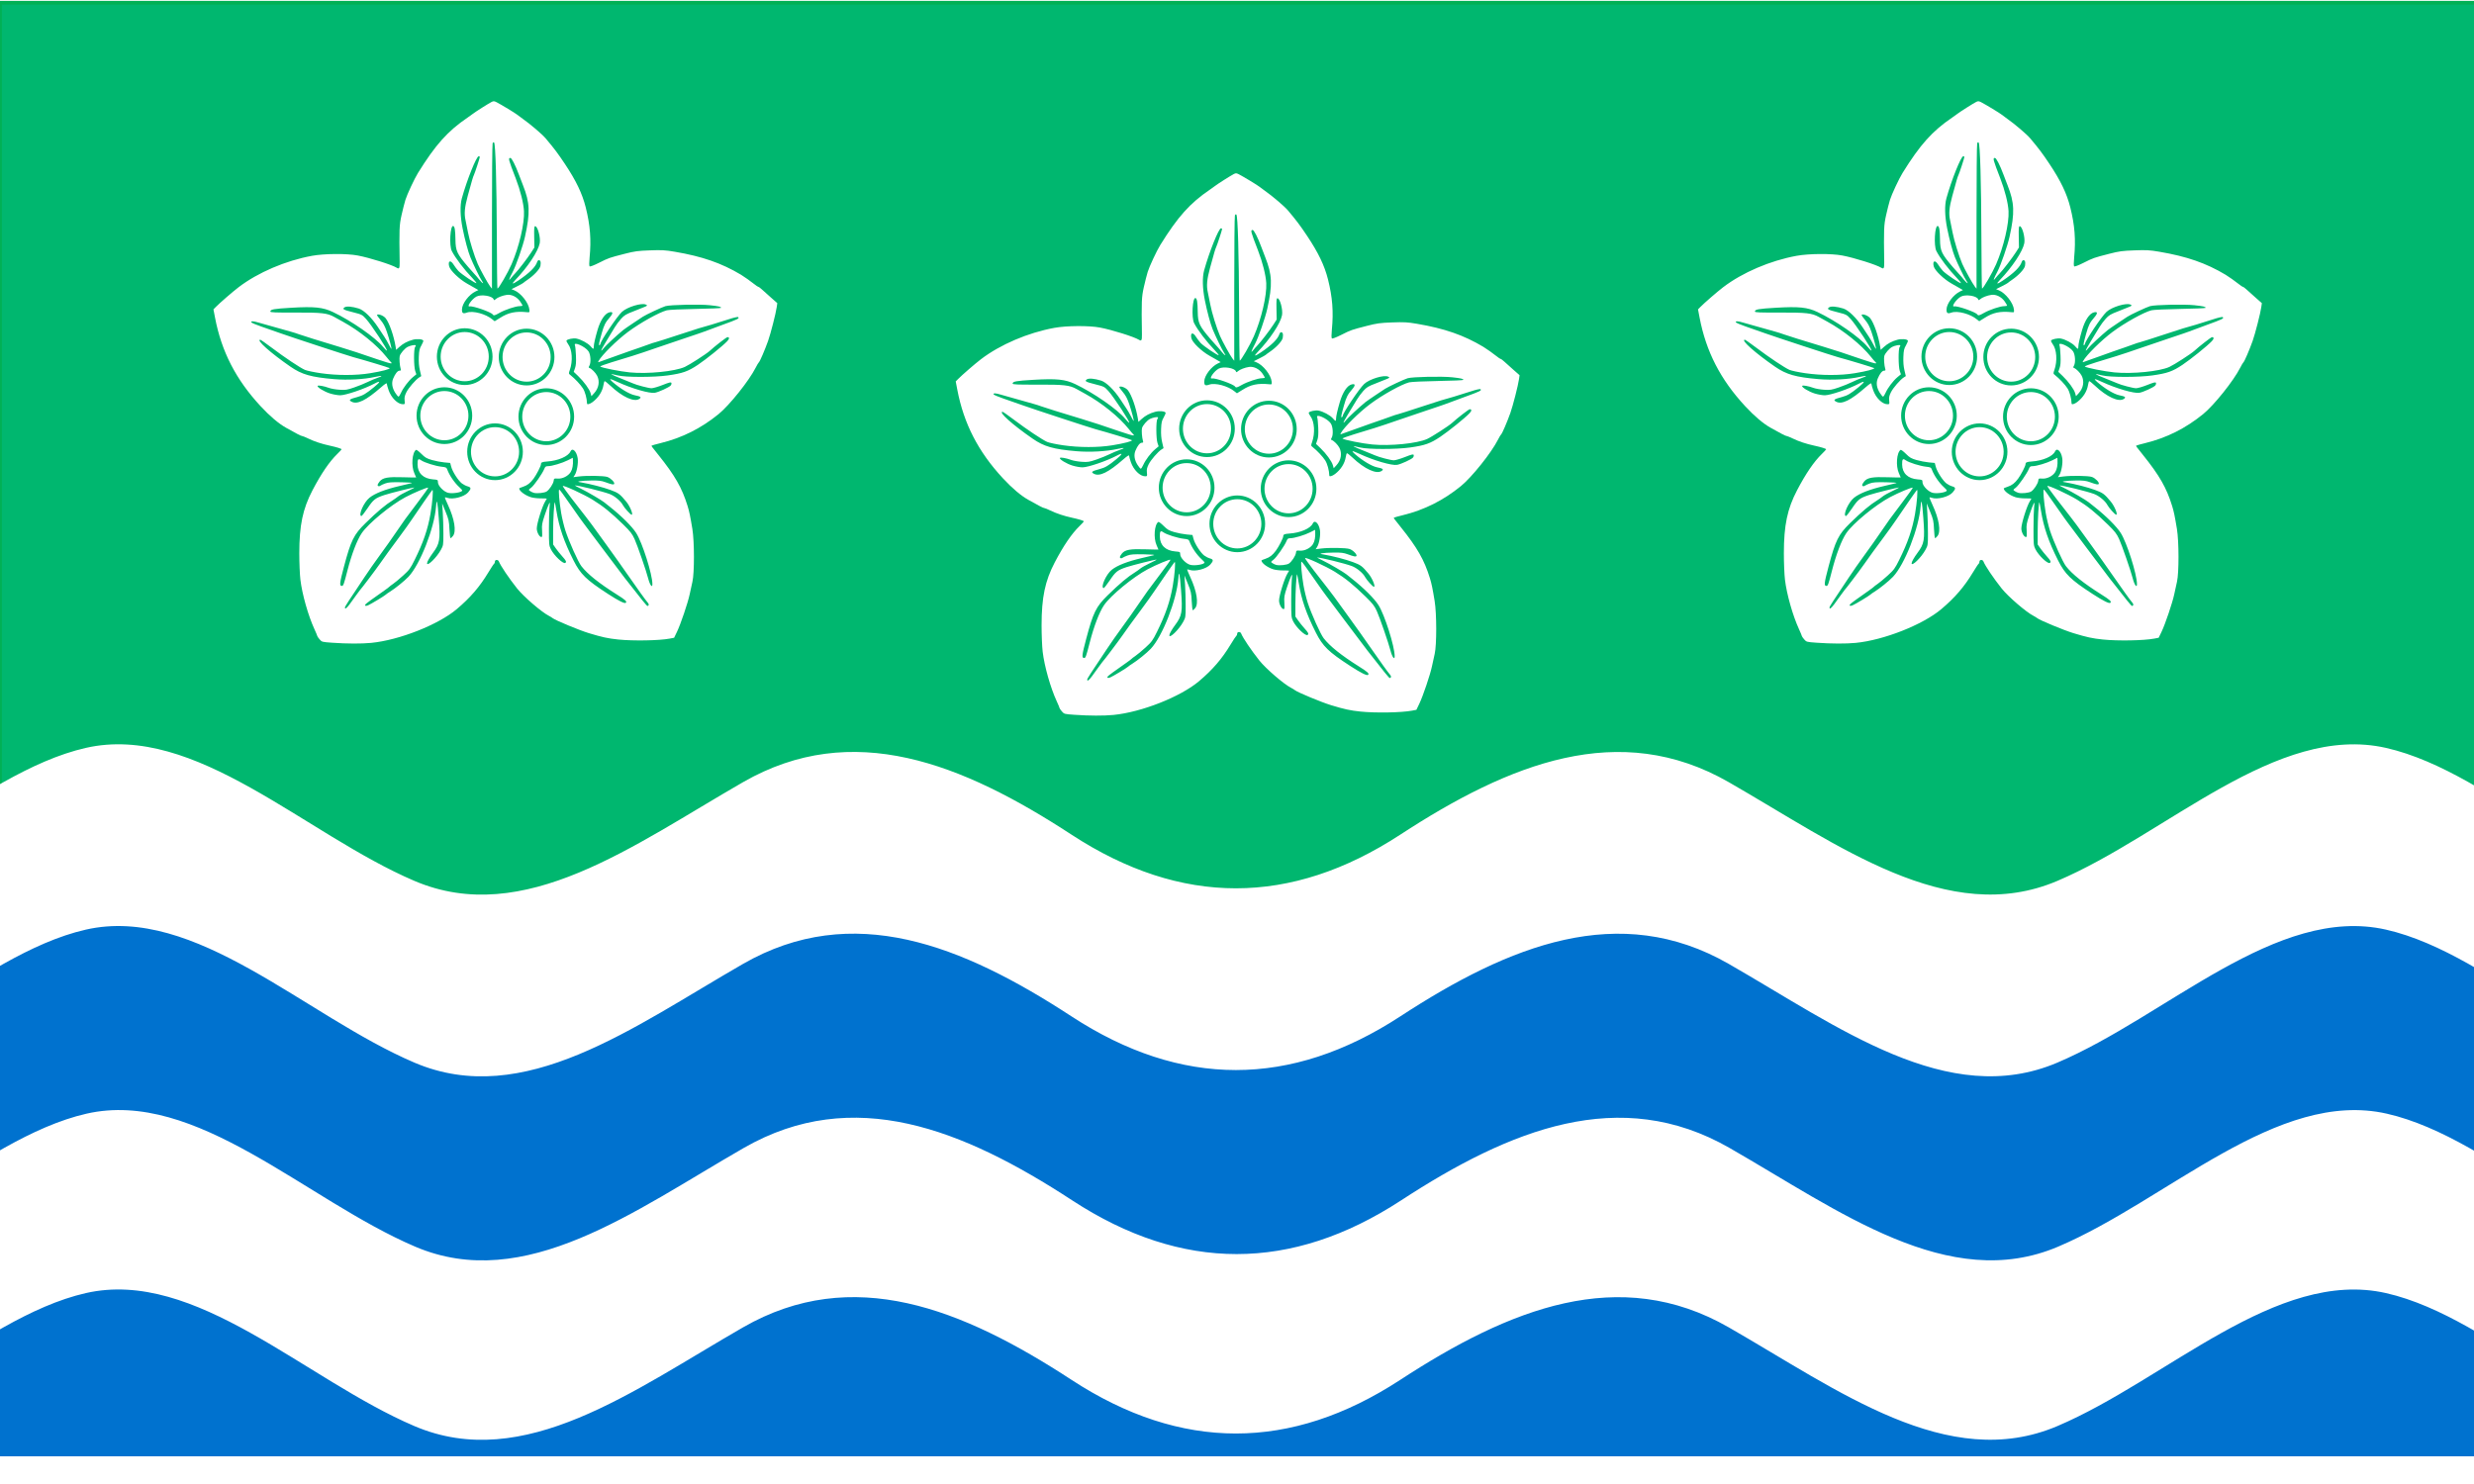 <svg xmlns="http://www.w3.org/2000/svg" xmlns:svg="http://www.w3.org/2000/svg" id="svg7467" width="2953" height="1771.8" version="1.1"><rect width="100%" height="100%" fill="#333333" stroke="none"/><rect style="fill:#fff;fill-opacity:1;stroke:#00b76f;stroke-width:.1;stroke-miterlimit:4;stroke-opacity:.941;stroke-dasharray:none;stroke-dashoffset:0" id="rect3829" width="3026.341" height="1853.602" x="-10.355" y="-6.725"/><rect id="rect7591" width="2960" height="1768.531" x="0" y="3.269" style="fill:#00b76f;fill-opacity:1;stroke:#01b055;stroke-width:4.46;stroke-miterlimit:4;stroke-opacity:1;stroke-dasharray:none;stroke-dashoffset:0"/><rect style="fill:#fff;fill-opacity:1;stroke:none" id="rect7691" width="3290.402" height="732.639" x="-54.365" y="1070.227"/><path id="path6433" d="m 396.711,767.39 c -12.369,-0.87 -12.529,-0.91 -15.25,-4.06 -1.512,-1.76 -2.75,-3.55 -2.75,-3.98 0,-0.43 -1.516,-4.06 -3.368,-8.07 -7.417,-16.06 -14.74,-41.88 -16.797,-59.22 -0.718,-6.05 -1.303,-20.22 -1.301,-31.5 0.007,-33.34 4.115,-52.96 15.736,-75.17 10.406,-19.89 20.222,-34.28 29.547,-43.33 2.834,-2.75 5.159,-5.27 5.168,-5.59 0.02,-0.78 -5.816,-2.58 -14.484,-4.47 -9.437,-2.05 -18.203,-4.98 -25.487,-8.51 -3.324,-1.61 -6.6,-2.94 -7.278,-2.95 -1.182,0 -6.345,-2.69 -19.134,-9.89 -8.793,-4.94 -19.293,-13.86 -30.272,-25.7 -29.419,-31.72 -46.651,-65.22 -54.388,-105.73 l -1.879,-9.83 2.719,-2.79 c 4.623,-4.73 20.379,-18.4 27.338,-23.7 23.051,-17.58 56.014,-31.68 87.595,-37.47 14.547,-2.67 41.366,-2.86 54.536,-0.38 14.224,2.67 40.799,11.03 46.586,14.64 2.941,1.84 3.587,0.64 3.477,-6.42 -0.616,-39.64 -0.422,-44.48 2.256,-56.43 1.444,-6.43 3.526,-14.64 4.629,-18.24 1.983,-6.47 10.765,-25.28 14.963,-32.04 21.034,-33.89 35.534,-50.08 59.328,-66.22 2.207,-1.5 5.137,-3.6 6.512,-4.67 3.125,-2.43 18.602,-12.22 22.114,-13.99 2.241,-1.12 3.096,-1.06 6,0.42 5.369,2.76 22.456,13.11 24.515,14.86 1.029,0.88 3.965,3.06 6.524,4.85 8.933,6.24 23.379,18.56 27.436,23.39 10.351,12.31 14.469,17.78 22.883,30.38 13.408,20.08 20.811,35.51 24.941,51.98 5.358,21.37 6.684,38.62 4.614,60 -0.566,5.85 -0.562,9.86 0.011,10.43 0.576,0.58 4.918,-1.06 11.39,-4.3 11.613,-5.81 11.588,-5.81 30.573,-10.7 11.773,-3.03 15.611,-3.55 30,-4.07 14.277,-0.52 18.252,-0.31 29.5,1.61 33.14,5.63 55.935,13.55 79.327,27.53 3.537,2.11 11.851,8.01 15.776,11.18 2.257,1.83 4.507,3.32 5,3.33 0.493,0 2.472,1.47 4.397,3.26 1.925,1.79 6.778,6.14 10.785,9.67 l 7.285,6.41 -0.635,4.58 c -1.035,7.45 -7.292,31.95 -10.361,40.57 -3.815,10.72 -9.839,24.73 -10.932,25.43 -0.486,0.32 -2.247,3.27 -3.915,6.57 -7.811,15.46 -31.122,44.63 -44.156,55.27 -20.94,17.08 -43.754,28.5 -69.457,34.76 -5.438,1.33 -10.114,2.64 -10.393,2.92 -0.57,0.57 -0.83,0.2 7.874,11.05 19.866,24.76 28.134,39.22 34.88,61 2.055,6.64 3.151,11.9 5.729,27.5 2.47,14.95 2.51,52.4 0.067,63 -0.951,4.13 -2.432,10.88 -3.291,15 -2.063,9.91 -10.766,35.65 -15.106,44.69 l -3.453,7.18 -5.21,1 c -12.483,2.39 -43.572,2.95 -61.484,1.1 -12.328,-1.27 -19.141,-2.75 -35.226,-7.64 -11.221,-3.41 -40.008,-15.35 -43,-17.84 -0.825,-0.69 -2.85,-1.93 -4.5,-2.77 -8.753,-4.43 -30.238,-22.92 -38.036,-32.72 -9.648,-12.13 -19.797,-27.19 -21.732,-32.25 -0.938,-2.45 -4.732,-2.3 -4.732,0.19 0,1.07 -0.426,2.21 -0.947,2.53 -0.521,0.32 -3.65,5.06 -6.954,10.53 -10.352,17.13 -21.447,30.02 -37.599,43.66 -22.139,18.7 -68.723,37.08 -102.252,40.34 -11.496,1.12 -28.858,1.06 -46.248,-0.17 z m 20.71,-46.08 c 2.173,-2.89 5.672,-7.72 7.778,-10.75 2.105,-3.02 4.1,-5.72 4.434,-6 1.197,-0.99 18.553,-23.94 23.804,-31.49 5.642,-8.1 13.093,-18.36 22.879,-31.51 5.527,-7.42 12.448,-17.1 15.381,-21.5 7.304,-10.96 23.159,-33.78 24.319,-35 1.42,-1.5 0.14,15.07 -2.202,28.5 -3.224,18.48 -8.596,34.12 -18.842,54.83 -5.072,10.26 -6.374,12.03 -13.682,18.68 -4.443,4.04 -9.877,8.56 -12.077,10.05 -2.2,1.48 -4.225,3.02 -4.5,3.41 -0.275,0.39 -2.814,2.33 -5.643,4.3 -14.514,10.13 -22.32,15.86 -22.906,16.81 -1.125,1.82 0.431,2.29 3.295,1 3.841,-1.73 19.493,-11.18 20.978,-12.66 0.673,-0.67 2.923,-2.26 5,-3.52 5.909,-3.6 17.345,-12.83 22.095,-17.84 13.896,-14.67 30.972,-58.22 32.933,-84 0.801,-10.52 1.714,-6.57 3.248,14.07 1.923,25.88 1.146,30.5 -6.964,41.38 -3.995,5.36 -7.035,10.73 -7.035,12.44 0,4.34 11.376,-6.7 16.5,-16 2.931,-5.32 3,-5.77 3,-19.45 0,-7.7 -0.326,-18.95 -0.723,-25 l -0.723,-11 4.097,10 c 3.696,9.02 4.144,11.05 4.584,20.75 0.268,5.91 0.855,10.75 1.304,10.75 0.449,0 1.75,-1.19 2.889,-2.63 4.249,-5.41 1.847,-20.32 -5.972,-37.09 -2.199,-4.71 -3.826,-8.74 -3.615,-8.95 0.21,-0.21 1.458,0 2.771,0.48 6.556,2.37 20.229,-1.16 24.842,-6.41 3.958,-4.51 3.843,-6.09 -0.532,-7.29 -1.968,-0.55 -5.043,-2.11 -6.832,-3.47 -4.307,-3.29 -11.168,-13.97 -12.719,-19.81 l -1.241,-4.66 -7.065,-0.65 c -3.886,-0.35 -10.44,-1.61 -14.565,-2.79 -6.425,-1.84 -8.264,-2.91 -12.827,-7.45 -2.93,-2.92 -5.745,-5.04 -6.257,-4.73 -4.75,2.94 -5.997,19.27 -2.124,27.83 1.214,2.68 2.208,4.99 2.208,5.12 0,0.14 -6.903,0 -15.34,-0.26 -18.302,-0.62 -24.38,0.45 -28.154,4.94 -1.378,1.63 -2.506,3.61 -2.506,4.4 0,1.56 2.053,1.9 3.55,0.59 0.522,-0.46 3.023,-1.6 5.556,-2.53 3.717,-1.37 7.48,-1.64 19.5,-1.42 9.512,0.18 13.81,0.56 11.894,1.06 -1.65,0.43 -7.95,1.93 -14,3.33 -17.358,4.03 -29.559,8.78 -36.214,14.1 -6.694,5.35 -13.589,20.79 -9.786,21.92 0.55,0.16 3.925,-4.07 7.5,-9.42 6.936,-10.36 9.164,-12.11 20.036,-15.72 6.906,-2.3 35.343,-9.4 35.82,-8.95 0.196,0.19 -3.404,2.1 -8,4.24 -4.596,2.15 -9.707,5.01 -11.357,6.36 -1.65,1.34 -4.35,3.27 -6,4.29 -9.119,5.59 -18.616,13.55 -33.182,27.82 -13.755,13.48 -17.205,20.48 -25.494,51.75 -5.262,19.85 -5.595,23 -2.433,23 1.665,0 2.421,-2.1 6.484,-18 4.999,-19.56 11.561,-36.78 17.157,-45 7.909,-11.62 34.724,-33.69 52.194,-42.96 10.243,-5.43 26.335,-12.14 27.153,-11.33 0.265,0.27 -5,7.68 -11.699,16.48 -6.699,8.79 -13.816,18.31 -15.815,21.15 -3.07,4.36 -15.985,22.96 -20.119,28.97 -0.686,1 -5.222,7.3 -10.08,14 -8.085,11.16 -11.623,16.22 -18.667,26.73 -18.614,27.76 -23,34.56 -23,35.66 0,2.5 1.79,1.26 5.71,-3.95 z M 535.051,588.42 c -5.365,-1.22 -12.339,-8.4 -12.339,-12.72 0,-2.81 -0.175,-2.91 -5.75,-3.35 -11.674,-0.92 -18.399,-7.32 -18.555,-17.66 -0.1,-6.61 0.771,-7.65 4.314,-5.12 3.808,2.71 17.045,6.88 24.323,7.66 5.109,0.55 5.948,0.95 6.767,3.23 2.522,7.01 8.749,16.1 14.65,21.39 1.788,1.61 3.25,3.29 3.25,3.74 0,2.17 -11.197,4.07 -16.661,2.83 z m 239.206,134.07 c 0.365,-0.59 -0.221,-2.06 -1.303,-3.25 -2.077,-2.3 -11.652,-15.63 -24.822,-34.57 -8.31,-11.94 -12.142,-17.34 -24.36,-34.29 -16.878,-23.41 -20.651,-28.56 -24.512,-33.4 -3.353,-4.21 -11.783,-15.06 -17.311,-22.27 -5.617,-7.33 -10.189,-13.77 -10.211,-14.39 -0.062,-1.7 24.62,9.6 35.526,16.27 12.46,7.63 22.112,15.44 36.824,29.82 8.246,8.06 10.437,10.88 13.28,17.09 3.369,7.37 14.107,38.38 16.294,47.06 1.973,7.83 5.05,12.01 5.05,6.85 0,-11.72 -12.019,-49.59 -19.397,-61.12 -4.924,-7.7 -17.447,-20.17 -31.103,-30.98 -3.3,-2.61 -6.497,-5.15 -7.104,-5.65 -3.177,-2.61 -20.1,-12.51 -27.411,-16.05 -4.609,-2.23 -7.953,-4.05 -7.432,-4.05 4.226,0 33.107,7.16 41.366,10.24 5.856,2.19 13.322,8.39 15.743,13.07 1.825,3.53 9.207,11.69 10.574,11.69 2.218,0 -2.047,-10.36 -6.436,-15.63 -7.694,-9.24 -9.268,-10.41 -18.79,-13.94 -8.692,-3.21 -23.775,-7.1 -35.01,-9.03 -4.366,-0.75 -4.41,-0.79 -1.5,-1.47 1.65,-0.38 7.849,-0.75 13.775,-0.81 8.677,-0.1 11.89,0.29 16.5,1.98 7.758,2.85 9.88,3.27 10.614,2.08 1.025,-1.66 -4.181,-6.95 -8.172,-8.31 -4.273,-1.45 -24.513,-1.78 -34.127,-0.55 l -6.409,0.82 1.671,-2.55 c 2.53,-3.87 4.353,-14.3 3.498,-20.03 -1.243,-8.32 -6.356,-13.13 -8.635,-8.13 -2.706,5.94 -14.711,11.11 -27.896,12.01 -5.912,0.41 -7.319,1.03 -7.319,3.25 0,2.08 -5.435,12.69 -8.806,17.18 -4.117,5.48 -7.244,7.91 -12.444,9.68 -2.612,0.89 -4.75,1.76 -4.75,1.95 0,3.09 6.875,8.28 14,10.56 2.475,0.79 7.763,1.42 11.75,1.4 3.987,0 7.25,0.1 7.25,0.28 0,0.18 -0.787,1.53 -1.749,3 -3.587,5.48 -10.251,26.71 -10.251,32.67 0,5.05 3.884,11.4 6.124,10.01 0.396,-0.24 0.492,-3.7 0.213,-7.68 -0.449,-6.41 -0.096,-8.48 3.081,-18.06 1.973,-5.95 4.246,-12.02 5.051,-13.5 1.364,-2.5 1.414,-2.24 0.747,3.82 -0.394,3.58 -0.716,15.28 -0.716,26 0,18.22 0.148,19.8 2.255,24.08 3.647,7.4 14.715,17.98 17.201,16.45 1.827,-1.13 1.156,-2.61 -3.568,-7.87 -2.537,-2.82 -6.024,-7.16 -7.75,-9.64 l -3.138,-4.52 0,-15.5 c 0,-14.3 1.245,-35.59 2.034,-34.8 0.186,0.19 1.034,4.67 1.885,9.96 3.189,19.81 9.074,36.91 20.459,59.44 8.323,16.47 15.136,23.09 41.102,39.94 12.925,8.38 19.987,11.89 21.299,10.58 1.571,-1.57 -0.39,-3.38 -10.63,-9.83 -21.36,-13.44 -35.041,-24.38 -42.425,-33.91 -3.831,-4.95 -14.691,-29.15 -19.02,-42.38 -1.71,-5.22 -3.993,-14.67 -5.074,-21 -2.178,-12.75 -3.462,-28.03 -2.348,-27.95 0.395,0 2.205,2.16 4.021,4.75 1.816,2.58 6.643,9.43 10.727,15.2 4.084,5.78 8.448,11.99 9.698,13.82 1.25,1.82 3.227,4.52 4.393,6 1.166,1.47 11.174,14.83 22.239,29.68 11.065,14.85 23.386,31.19 27.38,36.31 21.211,27.18 25.983,33.05 26.952,33.13 0.38,0 0.99,-0.42 1.355,-1.01 z M 637.254,588.42 c -1.323,-0.36 -3.347,-1.31 -4.499,-2.12 -2.075,-1.45 -2.063,-1.49 1.252,-4.02 3.544,-2.7 13.515,-17 15.668,-22.47 1.066,-2.71 1.805,-3.25 4.428,-3.25 4.695,0 16.966,-3.65 23.687,-7.04 l 5.921,-2.99 0.134,2.27 c 0.376,6.34 -0.547,11.45 -2.677,14.83 -3.044,4.82 -9.923,8.22 -15.701,7.77 -4.059,-0.32 -4.271,-0.2 -4.591,2.6 -0.397,3.49 -5.08,10.62 -8.405,12.8 -2.586,1.69 -11.429,2.63 -15.218,1.62 z m -154.293,-110.34 c -0.394,-3.5 0.064,-5.63 2.094,-9.75 2.596,-5.26 11.111,-15.08 15.456,-17.82 l 2.299,-1.45 -1.643,-7 c -1.11,-4.73 -1.52,-9.94 -1.262,-16.05 0.324,-7.67 0.803,-9.77 3.145,-13.76 1.52,-2.6 2.499,-5.14 2.178,-5.67 -1.086,-1.75 -7.55,-2.27 -12.305,-0.98 -6.591,1.78 -11.653,4.46 -16.198,8.57 l -3.897,3.52 -0.618,-3.82 c -2.1,-12.96 -7.538,-28.48 -11.898,-33.95 -2.449,-3.06 -8.752,-5.54 -10.264,-4.03 -0.315,0.32 1.518,3.02 4.072,6.01 3.443,4.03 5.425,7.73 7.665,14.3 3.093,9.07 6.062,20.36 5.357,20.36 -0.217,0 -1.586,-2.36 -3.043,-5.25 -1.457,-2.89 -3.858,-7.05 -5.335,-9.25 -1.478,-2.2 -4.906,-7.37 -7.618,-11.49 -7.353,-11.17 -16.786,-20.31 -22.931,-22.23 -7.996,-2.48 -14.784,-3.03 -17.048,-1.35 -2.821,2.08 -1.382,2.88 10.548,5.9 10.18,2.58 10.646,2.82 15.274,7.92 6.41,7.05 26.552,37.75 24.771,37.75 -0.501,0 -2.609,-2.07 -4.683,-4.6 -9.209,-11.24 -37.803,-31.08 -59.769,-41.47 -11.981,-5.67 -22.059,-6.69 -49.79,-5.06 -20.91,1.23 -24.803,1.94 -24.803,4.53 0,1.07 5.641,1.3 29.75,1.21 31.552,-0.12 38.233,0.63 46.405,5.18 1.84,1.03 6.495,3.59 10.345,5.71 19.795,10.87 40.577,27.66 52.013,42 2.631,3.3 5.215,6.28 5.742,6.63 0.552,0.36 0.579,0.86 0.061,1.17 -0.494,0.31 -8.079,-1.93 -16.857,-4.96 -18.912,-6.55 -32.642,-11.05 -44.959,-14.75 -22.652,-6.81 -45.309,-13.87 -48.5,-15.12 -1.925,-0.75 -5.975,-2.05 -9,-2.89 -16.624,-4.58 -35.101,-9.79 -39.365,-11.09 -5.871,-1.8 -8.941,-1.91 -8.406,-0.3 0.218,0.65 5.543,2.94 11.833,5.07 6.29,2.14 16.837,5.82 23.437,8.2 12.171,4.37 80.079,26.64 86.5,28.37 13.237,3.56 42.643,12.45 43.303,13.09 1.141,1.12 -9.079,3.8 -23.298,6.12 -17.081,2.79 -39.166,2.77 -58.634,0 -8.179,-1.18 -16.786,-2.99 -19.127,-4.01 -5.806,-2.55 -24.081,-14.75 -39.495,-26.37 -7.013,-5.29 -13.201,-9.61 -13.75,-9.61 -5.435,0 12.043,15.61 36.001,32.16 13.588,9.38 24.632,12.54 52.167,14.89 16.031,1.37 35.751,0.28 49.154,-2.72 8.322,-1.86 9.749,-1.17 2.494,1.21 -2.923,0.96 -8.24,3.2 -11.815,4.98 -3.575,1.78 -10.769,4.7 -15.986,6.48 -8.545,2.93 -10.282,3.2 -17.5,2.71 -4.408,-0.29 -10.039,-1.28 -12.514,-2.18 -6.1,-2.24 -12.923,-3.46 -13.557,-2.44 -0.965,1.56 7.888,6.95 14.997,9.13 3.883,1.2 9.31,2.14 12.06,2.1 6.84,-0.1 28.821,-7.61 40.774,-13.94 7.666,-4.06 7.483,-2.28 -0.431,4.18 -9.612,7.86 -13.324,10.06 -19.9,11.81 -9.556,2.54 -10.828,3.55 -7.008,5.6 6.792,3.63 17.238,-1.48 35.316,-17.28 4.393,-3.84 6.75,-5.34 6.75,-4.3 0,0.88 0.963,4.39 2.14,7.79 3.177,9.18 10.884,16.81 16.987,16.82 2.521,0 2.607,-0.18 2.122,-4.48 z m -11.161,-9.04 c -3.777,-5.96 -4.65,-11.89 -2.505,-17.03 2.466,-5.92 5.309,-9.45 7.602,-9.45 1.665,0 1.917,-0.42 1.349,-2.25 -1.159,-3.72 -1.816,-12.49 -1.139,-15.19 0.794,-3.16 6.06,-9.24 9.504,-10.97 3.228,-1.62 8.659,-2.7 9.475,-1.88 0.335,0.33 0.051,1.28 -0.632,2.1 -1.729,2.09 -1.601,23.45 0.171,28.59 l 1.344,3.91 -4.205,3.49 c -5.074,4.22 -11.523,12.75 -14.191,18.78 -1.075,2.43 -2.393,4.42 -2.929,4.42 -0.536,0 -2.266,-2.03 -3.843,-4.52 z m 235.597,10.95 c 7.082,-5.4 11.69,-12.67 12.921,-20.37 0.361,-2.26 0.969,-4.3 1.351,-4.53 0.382,-0.24 3.33,2.06 6.552,5.11 14.661,13.86 28.984,20.38 35.048,15.94 2.622,-1.92 1.424,-2.81 -5.741,-4.27 -6.204,-1.26 -17.18,-7.85 -26.316,-15.8 -5.041,-4.39 -3.531,-4.42 5.712,-0.12 16.89,7.84 38.456,14.11 44.715,13 4.683,-0.84 17.198,-6.59 18.936,-8.71 0.749,-0.91 1.115,-2.3 0.813,-3.09 -0.442,-1.15 -2.464,-0.67 -10.362,2.47 -5.397,2.14 -11.421,3.9 -13.387,3.91 -3.371,0 -18.07,-3.85 -22.426,-5.91 -1.1,-0.52 -6.725,-2.81 -12.5,-5.09 -15.65,-6.19 -16.816,-7.13 -5.312,-4.29 9.406,2.32 43.102,2.33 59.652,0 17.74,-2.49 24.124,-4.73 35.928,-12.64 9.968,-6.69 29.418,-22.34 35.022,-28.2 2.747,-2.87 2.859,-4.85 0.275,-4.85 -1.142,0 -15.262,10.95 -21.064,16.33 -3.807,3.53 -24.024,16.57 -29.777,19.2 -11.717,5.36 -44.36,8.63 -65.548,6.56 -11.743,-1.14 -33.684,-5.5 -35.434,-7.04 -0.418,-0.37 5.657,-2.63 13.5,-5.02 7.843,-2.4 18.984,-5.81 24.759,-7.59 5.775,-1.77 19.05,-6.22 29.5,-9.89 10.45,-3.67 24.625,-8.48 31.5,-10.69 6.875,-2.21 13.4,-4.41 14.5,-4.88 1.1,-0.47 3.125,-1.16 4.5,-1.53 1.375,-0.37 3.85,-1.24 5.5,-1.94 1.65,-0.69 11.325,-4.28 21.5,-7.97 19.092,-6.92 21.089,-7.89 19.45,-9.44 -0.569,-0.54 -5.158,0.49 -11.45,2.56 -10.42,3.44 -32.676,10.17 -35.847,10.84 -0.909,0.2 -11.853,3.73 -24.32,7.87 -12.467,4.13 -24.617,8 -27,8.61 -2.383,0.61 -5.232,1.5 -6.332,1.98 -1.1,0.48 -6.275,2.33 -11.5,4.1 -5.225,1.78 -11.75,4.03 -14.5,5.01 -25.895,9.18 -33.262,11.82 -34.866,12.47 -1.598,0.65 -1.719,0.49 -0.842,-1.14 3.755,-6.97 21.899,-24.89 35.208,-34.77 14.688,-10.9 37.051,-23.33 46.29,-25.73 2.328,-0.6 17.733,-1.32 34.46,-1.61 16.637,-0.29 30.25,-0.87 30.25,-1.3 0,-1.31 -2.861,-1.98 -13.38,-3.13 -12.11,-1.32 -47.368,-0.57 -53.12,1.13 -4.169,1.23 -23.521,10.3 -27,12.65 -1.1,0.74 -6.275,4.18 -11.5,7.65 -5.225,3.46 -10.584,7.17 -11.909,8.25 -7.344,5.97 -21.312,18.96 -23.125,21.51 -1.156,1.62 -2.492,2.95 -2.968,2.95 -0.476,0 1.828,-4.39 5.121,-9.75 7.685,-12.51 7.294,-11.87 10.88,-17.93 1.686,-2.84 5.093,-7.43 7.573,-10.19 3.936,-4.38 5.869,-5.53 15.218,-9.11 5.891,-2.25 12.008,-4.71 13.594,-5.45 2.751,-1.29 2.791,-1.41 0.88,-2.43 -4.717,-2.52 -22.399,2.83 -28.645,8.67 -5.983,5.59 -25.62,34.88 -25.62,38.21 0,0.48 -0.498,1.17 -1.107,1.55 -1.33,0.82 -0.718,-2.52 2.595,-14.17 2.823,-9.92 4.334,-12.92 9.562,-18.96 4.343,-5.02 4.183,-7.22 -0.442,-6.06 -5.313,1.34 -10.668,9.35 -14.105,21.12 -2.8,9.58 -4.429,16.79 -4.468,19.75 -0.046,3.52 -0.474,3.46 -3.998,-0.55 -3.132,-3.57 -11.47,-8.04 -16.923,-9.06 -3.591,-0.68 -10.626,0.76 -11.628,2.38 -0.329,0.53 0.538,2.46 1.926,4.28 4.869,6.38 5.777,20.25 2.02,30.88 -1.48,4.19 -1.457,4.37 0.771,6.13 5.205,4.09 11.961,11.27 14.851,15.78 2.601,4.05 4.76,12.01 4.924,18.16 0.042,1.58 3.47,0.64 6.705,-1.82 z m -2.468,-10.61 c -1.274,-4.61 -8.023,-13.89 -14.819,-20.37 l -5.299,-5.06 1.543,-4.44 c 1.146,-3.31 1.431,-7.15 1.11,-14.95 -0.238,-5.77 -0.777,-11.29 -1.199,-12.25 -2.214,-5.05 12.273,1.35 16.166,7.15 2.611,3.89 3.191,13.59 1.032,17.24 -1.006,1.71 -0.999,2.21 0.037,2.59 2.732,0.98 7.387,5.69 9.257,9.36 3.369,6.6 1.995,14.71 -3.51,20.72 l -3.32,3.62 z m -108.168,-89.77 c 10.002,-6.47 18.646,-8.29 32.451,-6.86 2.871,0.3 2.985,0.16 2.657,-3.16 -0.78,-7.88 -10.047,-19.71 -17.996,-22.97 l -3.339,-1.38 6.839,-3.44 c 3.761,-1.89 7.064,-3.73 7.339,-4.09 0.275,-0.36 2.458,-1.98 4.852,-3.61 7.841,-5.32 14.785,-12.79 15.517,-16.69 0.369,-1.97 0.389,-4.32 0.044,-5.22 -0.894,-2.33 -3.156,-2.02 -3.97,0.55 -1.908,6.01 -9.299,13.3 -22.429,22.13 -7.279,4.9 -8.691,4.67 -3.632,-0.58 14.712,-15.28 27.321,-34.3 29.133,-43.95 1.23,-6.56 -2.454,-20.28 -5.446,-20.28 -1.144,0 -1.36,2.35 -1.166,12.69 l 0.238,12.69 -3.701,5.81 c -4.266,6.7 -15.734,21.64 -19.428,25.31 -1.383,1.38 -3.526,3.8 -4.763,5.39 -3.523,4.52 -2.65,1.42 2.144,-7.61 4.019,-7.58 12.11,-30.85 14.526,-41.78 6.353,-28.75 5.891,-40.45 -2.43,-61.5 -1.304,-3.3 -3.461,-8.92 -4.792,-12.5 -4.186,-11.24 -8.661,-20 -10.216,-20 -2.848,0 -2.377,1.8 6.4,24.48 5.446,14.07 9.302,29.38 9.825,39.02 0.79,14.56 -5.791,42.71 -14.846,63.5 -4.444,10.2 -15.339,29 -16.807,29 -0.304,0 -0.643,-27.79 -0.753,-61.75 -0.21,-64.39 -1.549,-110.9 -3.243,-112.59 -0.654,-0.66 -1.256,-0.34 -1.773,0.92 -0.43,1.06 -0.783,40.53 -0.783,87.73 l 0,85.8 -2.171,-2.72 c -2.459,-3.08 -12.249,-20.83 -14.833,-26.89 -4.18,-9.8 -9.692,-27.62 -11.56,-37.37 -1.12,-5.85 -2.464,-12.52 -2.986,-14.82 -1.752,-7.73 -1.062,-15.37 2.599,-28.81 5.213,-19.13 6.29,-22.79 7.353,-25 1.236,-2.57 7.098,-20.41 7.098,-21.6 0,-0.49 -0.6,-0.9 -1.334,-0.9 -2.694,0 -14.004,28.23 -20.095,50.15 -2.322,8.36 -1.991,21.59 0.899,36.02 2.646,13.21 6.576,27.83 9.226,34.33 3.335,8.18 11.454,24.9 13.454,27.71 3.494,4.91 1.311,4.19 -2.775,-0.9 -2.117,-2.65 -4.755,-5.71 -5.862,-6.82 -1.107,-1.11 -4.506,-4.93 -7.553,-8.5 -13.262,-15.53 -14.866,-18.99 -15.056,-32.49 -0.158,-11.28 -0.858,-15.65 -2.598,-16.23 -3.643,-1.21 -5.064,23.41 -1.727,29.9 4.426,8.62 14.415,21.73 24.794,32.56 2.755,2.87 4.783,5.45 4.506,5.72 -0.821,0.83 -18.114,-10.88 -21.511,-14.56 -1.722,-1.86 -4.334,-5.33 -5.804,-7.71 -3.572,-5.76 -6.831,-4.36 -5.176,2.23 1.259,5.02 12.09,15.42 21.611,20.76 1.925,1.08 5.7,3.23 8.39,4.78 l 4.89,2.82 -3.4,1.62 c -7.84,3.72 -15.987,14.43 -16.181,21.28 -0.135,4.76 1.168,5.64 5.871,3.98 7.227,-2.55 22.642,1.59 30.431,8.17 1.375,1.16 2.597,2.13 2.716,2.15 0.119,0 2.969,-1.75 6.332,-3.92 z m -8.607,-4.14 c -1.731,-2.81 -23.728,-10.53 -27.528,-9.67 -4.212,0.95 2.605,-8.91 8.137,-11.77 5.576,-2.88 18.852,-0.77 20.393,3.24 0.538,1.41 0.771,1.41 2.327,0 2.451,-2.18 8.422,-4.5 13.441,-5.22 5.643,-0.82 12.23,2.47 15.991,7.98 1.502,2.2 2.746,4.34 2.764,4.75 0.018,0.41 -1.575,0.75 -3.54,0.75 -4.608,0 -17.483,4.32 -24.048,8.07 -5.58,3.19 -6.909,3.5 -7.937,1.84 z" style="fill:#fff"/><g style="fill:none;stroke:#00b76f;stroke-opacity:1" id="g7460" transform="translate(-508.451,634.89)"><path style="fill:none;stroke:#00b76f;stroke-width:6.008;stroke-miterlimit:4;stroke-opacity:1;stroke-dasharray:none;marker-start:none" id="path6471" d="m 145.258,-345.257 c 0,23.353 -18.486,42.284 -41.289,42.284 -22.803,0 -41.289,-18.931 -41.289,-42.284 0,-23.353 18.486,-42.284 41.289,-42.284 22.803,0 41.289,18.931 41.289,42.284 z" transform="matrix(0.75,0,0,0.748,985.157,49.161)"/><path style="fill:none;stroke:#00b76f;stroke-width:6.008;stroke-miterlimit:4;stroke-opacity:1;stroke-dasharray:none;marker-start:none" id="path6471-4" d="m 145.258,-345.257 c 0,23.353 -18.486,42.284 -41.289,42.284 -22.803,0 -41.289,-18.931 -41.289,-42.284 0,-23.353 18.486,-42.284 41.289,-42.284 22.803,0 41.289,18.931 41.289,42.284 z" transform="matrix(0.75,0,0,0.748,1059.033,49.658)"/><path style="fill:none;stroke:#00b76f;stroke-width:6.008;stroke-miterlimit:4;stroke-opacity:1;stroke-dasharray:none;marker-start:none" id="path6471-1" d="m 145.258,-345.257 c 0,23.353 -18.486,42.284 -41.289,42.284 -22.803,0 -41.289,-18.931 -41.289,-42.284 0,-23.353 18.486,-42.284 41.289,-42.284 22.803,0 41.289,18.931 41.289,42.284 z" transform="matrix(0.75,0,0,0.748,960.893,119.63)"/><path style="fill:none;stroke:#00b76f;stroke-width:6.008;stroke-miterlimit:4;stroke-opacity:1;stroke-dasharray:none;marker-start:none" id="path6471-2" d="m 145.258,-345.257 c 0,23.353 -18.486,42.284 -41.289,42.284 -22.803,0 -41.289,-18.931 -41.289,-42.284 0,-23.353 18.486,-42.284 41.289,-42.284 22.803,0 41.289,18.931 41.289,42.284 z" transform="matrix(0.75,0,0,0.748,1021.353,162.739)"/><path style="fill:none;stroke:#00b76f;stroke-width:6.008;stroke-miterlimit:4;stroke-opacity:1;stroke-dasharray:none;marker-start:none" id="path6471-0" d="m 145.258,-345.257 c 0,23.353 -18.486,42.284 -41.289,42.284 -22.803,0 -41.289,-18.931 -41.289,-42.284 0,-23.353 18.486,-42.284 41.289,-42.284 22.803,0 41.289,18.931 41.289,42.284 z" transform="matrix(0.75,0,0,0.748,1082.54,120.83)"/></g><path id="path6433-6" d="m 2168.711,767.39 c -12.368,-0.87 -12.529,-0.91 -15.25,-4.06 -1.512,-1.76 -2.75,-3.55 -2.75,-3.98 0,-0.43 -1.516,-4.06 -3.368,-8.07 -7.417,-16.06 -14.74,-41.88 -16.797,-59.22 -0.718,-6.05 -1.303,-20.22 -1.301,-31.5 0.01,-33.34 4.115,-52.96 15.736,-75.17 10.406,-19.89 20.222,-34.28 29.547,-43.33 2.834,-2.75 5.159,-5.27 5.168,-5.59 0.02,-0.78 -5.816,-2.58 -14.485,-4.47 -9.437,-2.05 -18.203,-4.98 -25.488,-8.51 -3.324,-1.61 -6.6,-2.94 -7.279,-2.95 -1.182,0 -6.345,-2.69 -19.134,-9.89 -8.793,-4.94 -19.293,-13.86 -30.272,-25.7 -29.419,-31.72 -46.651,-65.22 -54.388,-105.73 l -1.879,-9.83 2.719,-2.79 c 4.623,-4.73 20.379,-18.4 27.338,-23.7 23.051,-17.58 56.014,-31.68 87.595,-37.47 14.547,-2.67 41.366,-2.86 54.536,-0.38 14.224,2.67 40.799,11.03 46.586,14.64 2.941,1.84 3.587,0.64 3.477,-6.42 -0.616,-39.64 -0.422,-44.48 2.256,-56.43 1.444,-6.43 3.526,-14.64 4.629,-18.24 1.983,-6.47 10.765,-25.28 14.963,-32.04 21.034,-33.89 35.534,-50.08 59.328,-66.22 2.207,-1.5 5.137,-3.6 6.512,-4.67 3.125,-2.43 18.602,-12.22 22.114,-13.99 2.241,-1.12 3.096,-1.06 6,0.42 5.369,2.76 22.456,13.11 24.515,14.86 1.029,0.88 3.965,3.06 6.524,4.85 8.933,6.24 23.379,18.56 27.436,23.39 10.351,12.31 14.469,17.78 22.883,30.38 13.408,20.08 20.811,35.51 24.941,51.98 5.358,21.37 6.684,38.62 4.614,60 -0.566,5.85 -0.562,9.86 0.011,10.43 0.576,0.58 4.918,-1.06 11.39,-4.3 11.613,-5.81 11.588,-5.81 30.573,-10.7 11.773,-3.03 15.611,-3.55 30,-4.07 14.277,-0.52 18.252,-0.31 29.5,1.61 33.14,5.63 55.935,13.55 79.327,27.53 3.537,2.11 11.851,8.01 15.776,11.18 2.257,1.83 4.507,3.32 5,3.33 0.493,0 2.472,1.47 4.397,3.26 1.925,1.79 6.778,6.14 10.785,9.67 l 7.285,6.41 -0.635,4.58 c -1.035,7.45 -7.292,31.95 -10.361,40.57 -3.815,10.72 -9.839,24.73 -10.932,25.43 -0.486,0.32 -2.247,3.27 -3.915,6.57 -7.811,15.46 -31.122,44.63 -44.156,55.27 -20.94,17.08 -43.754,28.5 -69.457,34.76 -5.438,1.33 -10.114,2.64 -10.393,2.92 -0.57,0.57 -0.83,0.2 7.874,11.05 19.866,24.76 28.134,39.22 34.88,61 2.055,6.64 3.151,11.9 5.729,27.5 2.47,14.95 2.51,52.4 0.067,63 -0.951,4.13 -2.432,10.88 -3.291,15 -2.063,9.91 -10.766,35.65 -15.106,44.69 l -3.453,7.18 -5.21,1 c -12.483,2.39 -43.572,2.95 -61.484,1.1 -12.328,-1.27 -19.141,-2.75 -35.226,-7.64 -11.221,-3.41 -40.008,-15.35 -43,-17.84 -0.825,-0.69 -2.85,-1.93 -4.5,-2.77 -8.753,-4.43 -30.238,-22.92 -38.036,-32.72 -9.648,-12.13 -19.797,-27.19 -21.732,-32.25 -0.938,-2.45 -4.732,-2.3 -4.732,0.19 0,1.07 -0.426,2.21 -0.947,2.53 -0.521,0.32 -3.65,5.06 -6.954,10.53 -10.352,17.13 -21.447,30.02 -37.599,43.66 -22.139,18.7 -68.723,37.08 -102.252,40.34 -11.496,1.12 -28.858,1.06 -46.248,-0.17 z m 20.71,-46.08 c 2.173,-2.89 5.672,-7.72 7.777,-10.75 2.105,-3.02 4.1,-5.72 4.434,-6 1.197,-0.99 18.553,-23.94 23.804,-31.49 5.642,-8.1 13.093,-18.36 22.879,-31.51 5.527,-7.42 12.448,-17.1 15.381,-21.5 7.304,-10.96 23.159,-33.78 24.319,-35 1.42,-1.5 0.14,15.07 -2.202,28.5 -3.224,18.48 -8.596,34.12 -18.842,54.83 -5.072,10.26 -6.374,12.03 -13.682,18.68 -4.443,4.04 -9.877,8.56 -12.077,10.05 -2.2,1.48 -4.225,3.02 -4.5,3.41 -0.275,0.39 -2.814,2.33 -5.643,4.3 -14.514,10.13 -22.32,15.86 -22.906,16.81 -1.125,1.82 0.431,2.29 3.295,1 3.841,-1.73 19.493,-11.18 20.978,-12.66 0.673,-0.67 2.923,-2.26 5,-3.52 5.909,-3.6 17.345,-12.83 22.095,-17.84 13.896,-14.67 30.972,-58.22 32.933,-84 0.801,-10.52 1.714,-6.57 3.248,14.07 1.923,25.88 1.146,30.5 -6.964,41.38 -3.995,5.36 -7.035,10.73 -7.035,12.44 0,4.34 11.376,-6.7 16.5,-16 2.931,-5.32 3,-5.77 3,-19.45 0,-7.7 -0.326,-18.95 -0.723,-25 l -0.723,-11 4.097,10 c 3.696,9.02 4.144,11.05 4.584,20.75 0.268,5.91 0.855,10.75 1.304,10.75 0.449,0 1.75,-1.19 2.889,-2.63 4.249,-5.41 1.847,-20.32 -5.972,-37.09 -2.199,-4.71 -3.826,-8.74 -3.615,-8.95 0.21,-0.21 1.458,0 2.771,0.48 6.556,2.37 20.229,-1.16 24.842,-6.41 3.958,-4.51 3.843,-6.09 -0.532,-7.29 -1.968,-0.55 -5.043,-2.11 -6.832,-3.47 -4.307,-3.29 -11.168,-13.97 -12.719,-19.81 l -1.241,-4.66 -7.065,-0.65 c -3.886,-0.35 -10.44,-1.61 -14.565,-2.79 -6.425,-1.84 -8.264,-2.91 -12.827,-7.45 -2.93,-2.92 -5.745,-5.04 -6.257,-4.73 -4.75,2.94 -5.997,19.27 -2.124,27.83 1.214,2.68 2.208,4.99 2.208,5.12 0,0.14 -6.903,0 -15.34,-0.26 -18.302,-0.62 -24.38,0.45 -28.154,4.94 -1.378,1.63 -2.506,3.61 -2.506,4.4 0,1.56 2.053,1.9 3.55,0.59 0.522,-0.46 3.022,-1.6 5.556,-2.53 3.717,-1.37 7.48,-1.64 19.5,-1.42 9.512,0.18 13.81,0.56 11.895,1.06 -1.65,0.43 -7.95,1.93 -14,3.33 -17.358,4.03 -29.559,8.78 -36.214,14.1 -6.694,5.35 -13.589,20.79 -9.786,21.92 0.55,0.16 3.925,-4.07 7.5,-9.42 6.936,-10.36 9.164,-12.11 20.036,-15.72 6.906,-2.3 35.343,-9.4 35.82,-8.95 0.196,0.19 -3.404,2.1 -8,4.24 -4.596,2.15 -9.707,5.01 -11.357,6.36 -1.65,1.34 -4.35,3.27 -6,4.29 -9.119,5.59 -18.616,13.55 -33.182,27.82 -13.755,13.48 -17.205,20.48 -25.494,51.75 -5.262,19.85 -5.595,23 -2.433,23 1.665,0 2.421,-2.1 6.484,-18 4.999,-19.56 11.561,-36.78 17.157,-45 7.909,-11.62 34.724,-33.69 52.194,-42.96 10.243,-5.43 26.335,-12.14 27.153,-11.33 0.265,0.27 -5,7.68 -11.699,16.48 -6.699,8.79 -13.816,18.31 -15.815,21.15 -3.07,4.36 -15.985,22.96 -20.119,28.97 -0.686,1 -5.222,7.3 -10.08,14 -8.085,11.16 -11.623,16.22 -18.667,26.73 -18.614,27.76 -23,34.56 -23,35.66 0,2.5 1.79,1.26 5.71,-3.95 z m 117.629,-132.89 c -5.365,-1.22 -12.339,-8.4 -12.339,-12.72 0,-2.81 -0.175,-2.91 -5.75,-3.35 -11.674,-0.92 -18.399,-7.32 -18.555,-17.66 -0.1,-6.61 0.771,-7.65 4.314,-5.12 3.808,2.71 17.045,6.88 24.323,7.66 5.109,0.55 5.948,0.95 6.767,3.23 2.522,7.01 8.749,16.1 14.65,21.39 1.788,1.61 3.25,3.29 3.25,3.74 0,2.17 -11.197,4.07 -16.661,2.83 z m 239.206,134.07 c 0.365,-0.59 -0.221,-2.06 -1.303,-3.25 -2.077,-2.3 -11.652,-15.63 -24.822,-34.57 -8.31,-11.94 -12.142,-17.34 -24.36,-34.29 -16.878,-23.41 -20.651,-28.56 -24.512,-33.4 -3.353,-4.21 -11.783,-15.06 -17.311,-22.27 -5.617,-7.33 -10.189,-13.77 -10.211,-14.39 -0.062,-1.7 24.62,9.6 35.526,16.27 12.46,7.63 22.112,15.44 36.824,29.82 8.246,8.06 10.437,10.88 13.28,17.09 3.369,7.37 14.107,38.38 16.294,47.06 1.973,7.83 5.05,12.01 5.05,6.85 0,-11.72 -12.019,-49.59 -19.397,-61.12 -4.924,-7.7 -17.447,-20.17 -31.103,-30.98 -3.3,-2.61 -6.497,-5.15 -7.104,-5.65 -3.177,-2.61 -20.1,-12.51 -27.411,-16.05 -4.609,-2.23 -7.953,-4.05 -7.432,-4.05 4.226,0 33.107,7.16 41.366,10.24 5.856,2.19 13.322,8.39 15.743,13.07 1.825,3.53 9.207,11.69 10.574,11.69 2.218,0 -2.047,-10.36 -6.436,-15.63 -7.694,-9.24 -9.268,-10.41 -18.79,-13.94 -8.692,-3.21 -23.775,-7.1 -35.01,-9.03 -4.366,-0.75 -4.41,-0.79 -1.5,-1.47 1.65,-0.38 7.849,-0.75 13.775,-0.81 8.677,-0.1 11.89,0.29 16.5,1.98 7.758,2.85 9.88,3.27 10.614,2.08 1.025,-1.66 -4.181,-6.95 -8.172,-8.31 -4.273,-1.45 -24.513,-1.78 -34.127,-0.55 l -6.409,0.82 1.671,-2.55 c 2.53,-3.87 4.353,-14.3 3.498,-20.03 -1.243,-8.32 -6.356,-13.13 -8.635,-8.13 -2.706,5.94 -14.711,11.11 -27.896,12.01 -5.912,0.41 -7.319,1.03 -7.319,3.25 0,2.08 -5.435,12.69 -8.806,17.18 -4.117,5.48 -7.244,7.91 -12.444,9.68 -2.612,0.89 -4.75,1.76 -4.75,1.95 0,3.09 6.875,8.28 14,10.56 2.475,0.79 7.763,1.42 11.75,1.4 3.987,0 7.25,0.1 7.25,0.28 0,0.18 -0.787,1.53 -1.749,3 -3.587,5.48 -10.251,26.71 -10.251,32.67 0,5.05 3.884,11.4 6.124,10.01 0.396,-0.24 0.492,-3.7 0.213,-7.68 -0.449,-6.41 -0.096,-8.48 3.081,-18.06 1.973,-5.95 4.246,-12.02 5.051,-13.5 1.364,-2.5 1.414,-2.24 0.747,3.82 -0.394,3.58 -0.716,15.28 -0.716,26 0,18.22 0.148,19.8 2.255,24.08 3.647,7.4 14.715,17.98 17.201,16.45 1.827,-1.13 1.156,-2.61 -3.568,-7.87 -2.537,-2.82 -6.024,-7.16 -7.75,-9.64 l -3.138,-4.52 0,-15.5 c 0,-14.3 1.245,-35.59 2.034,-34.8 0.186,0.19 1.034,4.67 1.885,9.96 3.189,19.81 9.074,36.91 20.459,59.44 8.323,16.47 15.136,23.09 41.102,39.94 12.925,8.38 19.987,11.89 21.299,10.58 1.571,-1.57 -0.39,-3.38 -10.63,-9.83 -21.36,-13.44 -35.041,-24.38 -42.425,-33.91 -3.831,-4.95 -14.691,-29.15 -19.02,-42.38 -1.71,-5.22 -3.993,-14.67 -5.074,-21 -2.178,-12.75 -3.462,-28.03 -2.348,-27.95 0.395,0 2.205,2.16 4.021,4.75 1.816,2.58 6.643,9.43 10.727,15.2 4.084,5.78 8.448,11.99 9.698,13.82 1.25,1.82 3.227,4.52 4.393,6 1.166,1.47 11.174,14.83 22.239,29.68 11.065,14.85 23.386,31.19 27.38,36.31 21.211,27.18 25.983,33.05 26.952,33.13 0.38,0 0.99,-0.42 1.355,-1.01 z M 2409.253,588.42 c -1.323,-0.36 -3.347,-1.31 -4.499,-2.12 -2.075,-1.45 -2.063,-1.49 1.252,-4.02 3.544,-2.7 13.515,-17 15.668,-22.47 1.066,-2.71 1.805,-3.25 4.428,-3.25 4.695,0 16.966,-3.65 23.687,-7.04 l 5.921,-2.99 0.134,2.27 c 0.376,6.34 -0.547,11.45 -2.677,14.83 -3.044,4.82 -9.923,8.22 -15.701,7.77 -4.059,-0.32 -4.271,-0.2 -4.591,2.6 -0.397,3.49 -5.08,10.62 -8.405,12.8 -2.586,1.69 -11.429,2.63 -15.218,1.62 z m -154.293,-110.34 c -0.394,-3.5 0.064,-5.63 2.094,-9.75 2.596,-5.26 11.111,-15.08 15.456,-17.82 l 2.299,-1.45 -1.643,-7 c -1.11,-4.73 -1.52,-9.94 -1.262,-16.05 0.324,-7.67 0.803,-9.77 3.145,-13.76 1.52,-2.6 2.499,-5.14 2.178,-5.67 -1.086,-1.75 -7.55,-2.27 -12.305,-0.98 -6.591,1.78 -11.653,4.46 -16.198,8.57 l -3.897,3.52 -0.618,-3.82 c -2.1,-12.96 -7.538,-28.48 -11.898,-33.95 -2.449,-3.06 -8.752,-5.54 -10.264,-4.03 -0.315,0.32 1.518,3.02 4.072,6.01 3.443,4.03 5.425,7.73 7.665,14.3 3.093,9.07 6.062,20.36 5.356,20.36 -0.217,0 -1.586,-2.36 -3.043,-5.25 -1.457,-2.89 -3.858,-7.05 -5.335,-9.25 -1.478,-2.2 -4.906,-7.37 -7.618,-11.49 -7.353,-11.17 -16.786,-20.31 -22.931,-22.23 -7.996,-2.48 -14.784,-3.03 -17.048,-1.35 -2.821,2.08 -1.382,2.88 10.548,5.9 10.18,2.58 10.646,2.82 15.274,7.92 6.41,7.05 26.552,37.75 24.771,37.75 -0.501,0 -2.609,-2.07 -4.683,-4.6 -9.209,-11.24 -37.803,-31.08 -59.769,-41.47 -11.981,-5.67 -22.059,-6.69 -49.79,-5.06 -20.91,1.23 -24.803,1.94 -24.803,4.53 0,1.07 5.641,1.3 29.75,1.21 31.552,-0.12 38.233,0.63 46.404,5.18 1.84,1.03 6.495,3.59 10.345,5.71 19.795,10.87 40.577,27.66 52.013,42 2.631,3.3 5.215,6.28 5.742,6.63 0.552,0.36 0.579,0.86 0.062,1.17 -0.494,0.31 -8.079,-1.93 -16.857,-4.96 -18.912,-6.55 -32.642,-11.05 -44.959,-14.75 -22.652,-6.81 -45.309,-13.87 -48.5,-15.12 -1.925,-0.75 -5.975,-2.05 -9,-2.89 -16.625,-4.58 -35.101,-9.79 -39.365,-11.09 -5.871,-1.8 -8.941,-1.91 -8.405,-0.3 0.218,0.65 5.543,2.94 11.833,5.07 6.29,2.14 16.837,5.82 23.437,8.2 12.171,4.37 80.079,26.64 86.5,28.37 13.237,3.56 42.643,12.45 43.303,13.09 1.141,1.12 -9.079,3.8 -23.298,6.12 -17.081,2.79 -39.166,2.77 -58.634,0 -8.179,-1.18 -16.786,-2.99 -19.127,-4.01 -5.806,-2.55 -24.081,-14.75 -39.495,-26.37 -7.013,-5.29 -13.201,-9.61 -13.75,-9.61 -5.435,0 12.043,15.61 36.001,32.16 13.588,9.38 24.632,12.54 52.167,14.89 16.031,1.37 35.751,0.28 49.154,-2.72 8.322,-1.86 9.749,-1.17 2.494,1.21 -2.923,0.96 -8.24,3.2 -11.815,4.98 -3.575,1.78 -10.769,4.7 -15.986,6.48 -8.545,2.93 -10.282,3.2 -17.5,2.71 -4.408,-0.29 -10.039,-1.28 -12.514,-2.18 -6.1,-2.24 -12.923,-3.46 -13.557,-2.44 -0.965,1.56 7.888,6.95 14.997,9.13 3.883,1.2 9.31,2.14 12.06,2.1 6.84,-0.1 28.821,-7.61 40.774,-13.94 7.666,-4.06 7.483,-2.28 -0.431,4.18 -9.612,7.86 -13.324,10.06 -19.9,11.81 -9.556,2.54 -10.828,3.55 -7.008,5.6 6.792,3.63 17.238,-1.48 35.316,-17.28 4.393,-3.84 6.75,-5.34 6.75,-4.3 0,0.88 0.963,4.39 2.14,7.79 3.177,9.18 10.884,16.81 16.987,16.82 2.521,0 2.607,-0.18 2.122,-4.48 z m -11.161,-9.04 c -3.777,-5.96 -4.649,-11.89 -2.506,-17.03 2.466,-5.92 5.309,-9.45 7.602,-9.45 1.665,0 1.917,-0.42 1.349,-2.25 -1.159,-3.72 -1.816,-12.49 -1.139,-15.19 0.794,-3.16 6.06,-9.24 9.504,-10.97 3.228,-1.62 8.659,-2.7 9.475,-1.88 0.335,0.33 0.051,1.28 -0.632,2.1 -1.729,2.09 -1.601,23.45 0.171,28.59 l 1.344,3.91 -4.205,3.49 c -5.074,4.22 -11.523,12.75 -14.191,18.78 -1.075,2.43 -2.393,4.42 -2.929,4.42 -0.536,0 -2.266,-2.03 -3.843,-4.52 z m 235.597,10.95 c 7.082,-5.4 11.69,-12.67 12.921,-20.37 0.361,-2.26 0.969,-4.3 1.351,-4.53 0.382,-0.24 3.33,2.06 6.552,5.11 14.661,13.86 28.984,20.38 35.048,15.94 2.622,-1.92 1.424,-2.81 -5.741,-4.27 -6.204,-1.26 -17.18,-7.85 -26.316,-15.8 -5.041,-4.39 -3.531,-4.42 5.712,-0.12 16.89,7.84 38.456,14.11 44.715,13 4.683,-0.84 17.198,-6.59 18.936,-8.71 0.749,-0.91 1.115,-2.3 0.813,-3.09 -0.442,-1.15 -2.464,-0.67 -10.362,2.47 -5.397,2.14 -11.421,3.9 -13.387,3.91 -3.371,0 -18.07,-3.85 -22.426,-5.91 -1.1,-0.52 -6.725,-2.81 -12.5,-5.09 -15.65,-6.19 -16.816,-7.13 -5.312,-4.29 9.406,2.32 43.102,2.33 59.652,0 17.74,-2.49 24.124,-4.73 35.928,-12.64 9.968,-6.69 29.418,-22.34 35.022,-28.2 2.747,-2.87 2.859,-4.85 0.275,-4.85 -1.142,0 -15.262,10.95 -21.064,16.33 -3.807,3.53 -24.024,16.57 -29.777,19.2 -11.717,5.36 -44.36,8.63 -65.548,6.56 -11.743,-1.14 -33.684,-5.5 -35.434,-7.04 -0.418,-0.37 5.657,-2.63 13.5,-5.02 7.843,-2.4 18.984,-5.81 24.759,-7.59 5.775,-1.77 19.05,-6.22 29.5,-9.89 10.45,-3.67 24.625,-8.48 31.5,-10.69 6.875,-2.21 13.4,-4.41 14.5,-4.88 1.1,-0.47 3.125,-1.16 4.5,-1.53 1.375,-0.37 3.85,-1.24 5.5,-1.94 1.65,-0.69 11.325,-4.28 21.5,-7.97 19.092,-6.92 21.089,-7.89 19.45,-9.44 -0.569,-0.54 -5.158,0.49 -11.45,2.56 -10.42,3.44 -32.676,10.17 -35.847,10.84 -0.909,0.2 -11.853,3.73 -24.32,7.87 -12.467,4.13 -24.617,8 -27,8.61 -2.383,0.61 -5.232,1.5 -6.332,1.98 -1.1,0.48 -6.275,2.33 -11.5,4.1 -5.225,1.78 -11.75,4.03 -14.5,5.01 -25.895,9.18 -33.262,11.82 -34.866,12.47 -1.598,0.65 -1.719,0.49 -0.842,-1.14 3.755,-6.97 21.899,-24.89 35.208,-34.77 14.688,-10.9 37.051,-23.33 46.29,-25.73 2.328,-0.6 17.733,-1.32 34.46,-1.61 16.637,-0.29 30.25,-0.87 30.25,-1.3 0,-1.31 -2.861,-1.98 -13.38,-3.13 -12.11,-1.32 -47.368,-0.57 -53.12,1.13 -4.169,1.23 -23.521,10.3 -27,12.65 -1.1,0.74 -6.275,4.18 -11.5,7.65 -5.225,3.46 -10.584,7.17 -11.909,8.25 -7.344,5.97 -21.312,18.96 -23.125,21.51 -1.156,1.62 -2.492,2.95 -2.968,2.95 -0.476,0 1.828,-4.39 5.121,-9.75 7.685,-12.51 7.294,-11.87 10.88,-17.93 1.686,-2.84 5.093,-7.43 7.573,-10.19 3.936,-4.38 5.869,-5.53 15.218,-9.11 5.891,-2.25 12.008,-4.71 13.594,-5.45 2.751,-1.29 2.791,-1.41 0.88,-2.43 -4.717,-2.52 -22.399,2.83 -28.645,8.67 -5.983,5.59 -25.62,34.88 -25.62,38.21 0,0.48 -0.498,1.17 -1.107,1.55 -1.33,0.82 -0.718,-2.52 2.595,-14.17 2.823,-9.92 4.334,-12.92 9.562,-18.96 4.343,-5.02 4.183,-7.22 -0.442,-6.06 -5.313,1.34 -10.668,9.35 -14.105,21.12 -2.8,9.58 -4.429,16.79 -4.468,19.75 -0.046,3.52 -0.474,3.46 -3.998,-0.55 -3.132,-3.57 -11.47,-8.04 -16.923,-9.06 -3.591,-0.68 -10.626,0.76 -11.628,2.38 -0.329,0.53 0.538,2.46 1.926,4.28 4.869,6.38 5.777,20.25 2.02,30.88 -1.48,4.19 -1.457,4.37 0.771,6.13 5.205,4.09 11.961,11.27 14.851,15.78 2.601,4.05 4.76,12.01 4.924,18.16 0.042,1.58 3.47,0.64 6.705,-1.82 z m -2.468,-10.61 c -1.274,-4.61 -8.023,-13.89 -14.819,-20.37 l -5.299,-5.06 1.543,-4.44 c 1.146,-3.31 1.431,-7.15 1.11,-14.95 -0.238,-5.77 -0.777,-11.29 -1.199,-12.25 -2.214,-5.05 12.273,1.35 16.166,7.15 2.611,3.89 3.191,13.59 1.032,17.24 -1.006,1.71 -0.999,2.21 0.037,2.59 2.732,0.98 7.387,5.69 9.257,9.36 3.369,6.6 1.995,14.71 -3.51,20.72 l -3.32,3.62 z m -108.168,-89.77 c 10.002,-6.47 18.646,-8.29 32.451,-6.86 2.871,0.3 2.985,0.16 2.657,-3.16 -0.78,-7.88 -10.047,-19.71 -17.996,-22.97 l -3.339,-1.38 6.839,-3.44 c 3.761,-1.89 7.064,-3.73 7.339,-4.09 0.275,-0.36 2.458,-1.98 4.852,-3.61 7.841,-5.32 14.785,-12.79 15.517,-16.69 0.369,-1.97 0.389,-4.32 0.044,-5.22 -0.894,-2.33 -3.156,-2.02 -3.97,0.55 -1.908,6.01 -9.299,13.3 -22.429,22.13 -7.279,4.9 -8.691,4.67 -3.632,-0.58 14.712,-15.28 27.321,-34.3 29.133,-43.95 1.23,-6.56 -2.454,-20.28 -5.446,-20.28 -1.144,0 -1.36,2.35 -1.166,12.69 l 0.238,12.69 -3.701,5.81 c -4.266,6.7 -15.734,21.64 -19.428,25.31 -1.383,1.38 -3.526,3.8 -4.763,5.39 -3.523,4.52 -2.65,1.42 2.144,-7.61 4.019,-7.58 12.11,-30.85 14.526,-41.78 6.353,-28.75 5.891,-40.45 -2.43,-61.5 -1.304,-3.3 -3.461,-8.92 -4.792,-12.5 -4.186,-11.24 -8.661,-20 -10.216,-20 -2.848,0 -2.377,1.8 6.4,24.48 5.446,14.07 9.302,29.38 9.825,39.02 0.79,14.56 -5.791,42.71 -14.846,63.5 -4.444,10.2 -15.339,29 -16.807,29 -0.304,0 -0.643,-27.79 -0.753,-61.75 -0.21,-64.39 -1.549,-110.9 -3.243,-112.59 -0.654,-0.66 -1.256,-0.34 -1.773,0.92 -0.43,1.06 -0.783,40.53 -0.783,87.73 l 0,85.8 -2.171,-2.72 c -2.459,-3.08 -12.249,-20.83 -14.833,-26.89 -4.18,-9.8 -9.692,-27.62 -11.56,-37.37 -1.12,-5.85 -2.464,-12.52 -2.986,-14.82 -1.752,-7.73 -1.062,-15.37 2.599,-28.81 5.213,-19.13 6.29,-22.79 7.353,-25 1.236,-2.57 7.098,-20.41 7.098,-21.6 0,-0.49 -0.6,-0.9 -1.334,-0.9 -2.694,0 -14.004,28.23 -20.095,50.15 -2.322,8.36 -1.991,21.59 0.899,36.02 2.646,13.21 6.576,27.83 9.226,34.33 3.335,8.18 11.454,24.9 13.454,27.71 3.494,4.91 1.311,4.19 -2.775,-0.9 -2.117,-2.65 -4.755,-5.71 -5.862,-6.82 -1.107,-1.11 -4.506,-4.93 -7.553,-8.5 -13.262,-15.53 -14.866,-18.99 -15.056,-32.49 -0.158,-11.28 -0.858,-15.65 -2.598,-16.23 -3.643,-1.21 -5.064,23.41 -1.727,29.9 4.426,8.62 14.415,21.73 24.794,32.56 2.755,2.87 4.783,5.45 4.506,5.72 -0.821,0.83 -18.114,-10.88 -21.511,-14.56 -1.722,-1.86 -4.334,-5.33 -5.804,-7.71 -3.572,-5.76 -6.831,-4.36 -5.176,2.23 1.259,5.02 12.09,15.42 21.611,20.76 1.925,1.08 5.7,3.23 8.39,4.78 l 4.89,2.82 -3.4,1.62 c -7.84,3.72 -15.987,14.43 -16.181,21.28 -0.135,4.76 1.168,5.64 5.871,3.98 7.227,-2.55 22.642,1.59 30.431,8.17 1.375,1.16 2.597,2.13 2.716,2.15 0.119,0 2.969,-1.75 6.332,-3.92 z m -8.607,-4.14 c -1.731,-2.81 -23.728,-10.53 -27.528,-9.67 -4.212,0.95 2.605,-8.91 8.137,-11.77 5.576,-2.88 18.852,-0.77 20.393,3.24 0.538,1.41 0.771,1.41 2.327,0 2.451,-2.18 8.422,-4.5 13.441,-5.22 5.643,-0.82 12.23,2.47 15.991,7.98 1.502,2.2 2.746,4.34 2.764,4.75 0.018,0.41 -1.575,0.75 -3.54,0.75 -4.608,0 -17.483,4.32 -24.048,8.07 -5.58,3.19 -6.909,3.5 -7.937,1.84 z" style="fill:#fff"/><g style="fill:none;stroke:#00b76f;stroke-opacity:1" id="g7460-7" transform="translate(1263.549,634.89)"><path style="fill:none;stroke:#00b76f;stroke-width:6.008;stroke-miterlimit:4;stroke-opacity:1;stroke-dasharray:none;marker-start:none" id="path6471-9" d="m 145.258,-345.257 c 0,23.353 -18.486,42.284 -41.289,42.284 -22.803,0 -41.289,-18.931 -41.289,-42.284 0,-23.353 18.486,-42.284 41.289,-42.284 22.803,0 41.289,18.931 41.289,42.284 z" transform="matrix(0.75,0,0,0.748,985.157,49.161)"/><path style="fill:none;stroke:#00b76f;stroke-width:6.008;stroke-miterlimit:4;stroke-opacity:1;stroke-dasharray:none;marker-start:none" id="path6471-4-2" d="m 145.258,-345.257 c 0,23.353 -18.486,42.284 -41.289,42.284 -22.803,0 -41.289,-18.931 -41.289,-42.284 0,-23.353 18.486,-42.284 41.289,-42.284 22.803,0 41.289,18.931 41.289,42.284 z" transform="matrix(0.75,0,0,0.748,1059.033,49.658)"/><path style="fill:none;stroke:#00b76f;stroke-width:6.008;stroke-miterlimit:4;stroke-opacity:1;stroke-dasharray:none;marker-start:none" id="path6471-1-3" d="m 145.258,-345.257 c 0,23.353 -18.486,42.284 -41.289,42.284 -22.803,0 -41.289,-18.931 -41.289,-42.284 0,-23.353 18.486,-42.284 41.289,-42.284 22.803,0 41.289,18.931 41.289,42.284 z" transform="matrix(0.75,0,0,0.748,960.893,119.63)"/><path style="fill:none;stroke:#00b76f;stroke-width:6.008;stroke-miterlimit:4;stroke-opacity:1;stroke-dasharray:none;marker-start:none" id="path6471-2-7" d="m 145.258,-345.257 c 0,23.353 -18.486,42.284 -41.289,42.284 -22.803,0 -41.289,-18.931 -41.289,-42.284 0,-23.353 18.486,-42.284 41.289,-42.284 22.803,0 41.289,18.931 41.289,42.284 z" transform="matrix(0.75,0,0,0.748,1021.353,162.739)"/><path style="fill:none;stroke:#00b76f;stroke-width:6.008;stroke-miterlimit:4;stroke-opacity:1;stroke-dasharray:none;marker-start:none" id="path6471-0-7" d="m 145.258,-345.257 c 0,23.353 -18.486,42.284 -41.289,42.284 -22.803,0 -41.289,-18.931 -41.289,-42.284 0,-23.353 18.486,-42.284 41.289,-42.284 22.803,0 41.289,18.931 41.289,42.284 z" transform="matrix(0.75,0,0,0.748,1082.54,120.83)"/></g><path id="path6433-6-5" d="m 1282.711,853.43 c -12.368,-0.87 -12.529,-0.91 -15.25,-4.07 -1.512,-1.75 -2.75,-3.54 -2.75,-3.97 0,-0.43 -1.516,-4.07 -3.368,-8.08 -7.417,-16.05 -14.74,-41.87 -16.797,-59.21 -0.718,-6.05 -1.303,-20.23 -1.301,-31.5 0.01,-33.35 4.115,-52.97 15.736,-75.17 10.406,-19.89 20.222,-34.28 29.547,-43.33 2.834,-2.75 5.159,-5.27 5.168,-5.59 0.02,-0.78 -5.816,-2.58 -14.485,-4.47 -9.437,-2.06 -18.203,-4.99 -25.488,-8.51 -3.324,-1.62 -6.6,-2.94 -7.279,-2.96 -1.182,0 -6.345,-2.68 -19.134,-9.88 -8.793,-4.95 -19.293,-13.86 -30.272,-25.7 -29.419,-31.73 -46.651,-65.22 -54.388,-105.73 l -1.879,-9.84 2.719,-2.78 c 4.623,-4.74 20.379,-18.4 27.338,-23.7 23.051,-17.58 56.014,-31.68 87.595,-37.48 14.547,-2.67 41.366,-2.85 54.536,-0.38 14.224,2.68 40.799,11.03 46.586,14.65 2.941,1.83 3.587,0.64 3.477,-6.42 -0.616,-39.64 -0.422,-44.48 2.256,-56.43 1.444,-6.43 3.526,-14.64 4.629,-18.24 1.983,-6.47 10.765,-25.28 14.963,-32.04 21.034,-33.89 35.534,-50.08 59.328,-66.22 2.207,-1.5 5.137,-3.6 6.512,-4.67 3.125,-2.43 18.602,-12.22 22.114,-13.99 2.241,-1.13 3.096,-1.07 6,0.42 5.369,2.75 22.456,13.11 24.515,14.86 1.029,0.88 3.965,3.06 6.524,4.84 8.933,6.25 23.379,18.57 27.436,23.39 10.351,12.32 14.469,17.79 22.883,30.39 13.408,20.08 20.811,35.51 24.941,51.98 5.358,21.37 6.684,38.61 4.614,60 -0.566,5.85 -0.562,9.86 0.011,10.43 0.576,0.58 4.918,-1.06 11.39,-4.3 11.613,-5.82 11.588,-5.81 30.573,-10.7 11.773,-3.03 15.611,-3.55 30,-4.08 14.277,-0.52 18.252,-0.3 29.5,1.61 33.14,5.64 55.935,13.55 79.327,27.54 3.537,2.11 11.851,8 15.776,11.18 2.257,1.82 4.507,3.32 5,3.33 0.493,0 2.472,1.47 4.397,3.26 1.925,1.79 6.778,6.14 10.785,9.67 l 7.285,6.41 -0.635,4.57 c -1.035,7.45 -7.292,31.95 -10.361,40.58 -3.815,10.72 -9.839,24.73 -10.932,25.43 -0.486,0.31 -2.247,3.27 -3.915,6.57 -7.811,15.46 -31.122,44.63 -44.156,55.26 -20.94,17.08 -43.754,28.5 -69.457,34.77 -5.438,1.32 -10.114,2.63 -10.393,2.91 -0.57,0.57 -0.83,0.21 7.874,11.06 19.866,24.76 28.134,39.22 34.88,61 2.055,6.63 3.151,11.89 5.729,27.5 2.47,14.95 2.51,52.4 0.067,63 -0.951,4.12 -2.432,10.87 -3.291,15 -2.063,9.91 -10.766,35.65 -15.106,44.68 l -3.453,7.19 -5.21,1 c -12.483,2.39 -43.572,2.95 -61.484,1.1 -12.328,-1.27 -19.141,-2.75 -35.226,-7.64 -11.221,-3.41 -40.008,-15.36 -43,-17.84 -0.825,-0.69 -2.85,-1.94 -4.5,-2.77 -8.753,-4.44 -30.238,-22.92 -38.036,-32.72 -9.648,-12.13 -19.797,-27.19 -21.732,-32.25 -0.938,-2.45 -4.732,-2.3 -4.732,0.19 0,1.07 -0.426,2.2 -0.947,2.52 -0.521,0.33 -3.65,5.06 -6.954,10.53 -10.352,17.14 -21.447,30.02 -37.599,43.67 -22.139,18.7 -68.723,37.08 -102.252,40.34 -11.496,1.12 -28.858,1.05 -46.248,-0.17 z m 20.71,-46.08 c 2.173,-2.89 5.672,-7.73 7.777,-10.75 2.105,-3.03 4.1,-5.73 4.434,-6 1.197,-0.99 18.553,-23.95 23.804,-31.49 5.642,-8.1 13.093,-18.37 22.879,-31.51 5.527,-7.43 12.448,-17.1 15.381,-21.5 7.304,-10.96 23.159,-33.78 24.319,-35 1.42,-1.5 0.14,15.07 -2.202,28.5 -3.224,18.48 -8.596,34.11 -18.842,54.83 -5.072,10.25 -6.374,12.03 -13.682,18.68 -4.443,4.04 -9.877,8.56 -12.077,10.04 -2.2,1.49 -4.225,3.02 -4.5,3.42 -0.275,0.39 -2.814,2.33 -5.643,4.3 -14.514,10.13 -22.32,15.86 -22.906,16.81 -1.125,1.82 0.431,2.29 3.295,1 3.841,-1.73 19.493,-11.18 20.978,-12.66 0.673,-0.68 2.923,-2.26 5,-3.52 5.909,-3.6 17.345,-12.83 22.095,-17.85 13.896,-14.66 30.972,-58.21 32.933,-83.99 0.801,-10.53 1.714,-6.57 3.248,14.07 1.923,25.88 1.146,30.49 -6.964,41.37 -3.995,5.36 -7.035,10.74 -7.035,12.45 0,4.33 11.376,-6.7 16.5,-16 2.931,-5.33 3,-5.77 3,-19.45 0,-7.7 -0.326,-18.95 -0.723,-25 l -0.723,-11 4.097,10 c 3.696,9.02 4.144,11.05 4.584,20.75 0.268,5.91 0.855,10.75 1.304,10.75 0.449,0 1.75,-1.19 2.889,-2.64 4.249,-5.4 1.847,-20.31 -5.972,-37.08 -2.199,-4.72 -3.826,-8.75 -3.615,-8.96 0.21,-0.21 1.458,0 2.771,0.49 6.556,2.37 20.229,-1.16 24.842,-6.41 3.958,-4.51 3.843,-6.09 -0.532,-7.3 -1.968,-0.54 -5.043,-2.1 -6.832,-3.47 -4.307,-3.28 -11.168,-13.96 -12.719,-19.8 l -1.241,-4.67 -7.065,-0.64 c -3.886,-0.36 -10.44,-1.61 -14.565,-2.79 -6.425,-1.84 -8.264,-2.91 -12.827,-7.45 -2.93,-2.92 -5.745,-5.05 -6.257,-4.73 -4.75,2.93 -5.997,19.27 -2.124,27.82 1.214,2.69 2.208,4.99 2.208,5.13 0,0.14 -6.903,0 -15.34,-0.26 -18.302,-0.62 -24.38,0.45 -28.154,4.93 -1.378,1.64 -2.506,3.62 -2.506,4.4 0,1.57 2.053,1.91 3.55,0.59 0.522,-0.46 3.022,-1.59 5.556,-2.52 3.717,-1.37 7.48,-1.64 19.5,-1.42 9.512,0.18 13.81,0.56 11.895,1.06 -1.65,0.42 -7.95,1.92 -14,3.33 -17.358,4.03 -29.559,8.78 -36.214,14.09 -6.694,5.35 -13.589,20.8 -9.786,21.93 0.55,0.16 3.925,-4.08 7.5,-9.42 6.936,-10.36 9.164,-12.11 20.036,-15.73 6.906,-2.3 35.343,-9.4 35.82,-8.94 0.196,0.18 -3.404,2.09 -8,4.24 -4.596,2.15 -9.707,5.01 -11.357,6.35 -1.65,1.35 -4.35,3.28 -6,4.29 -9.119,5.59 -18.616,13.56 -33.182,27.83 -13.755,13.48 -17.205,20.48 -25.494,51.75 -5.262,19.84 -5.595,23 -2.433,23 1.665,0 2.421,-2.1 6.484,-18 4.999,-19.57 11.561,-36.78 17.157,-45 7.909,-11.63 34.724,-33.7 52.194,-42.96 10.243,-5.43 26.335,-12.15 27.153,-11.33 0.265,0.27 -5,7.68 -11.699,16.47 -6.699,8.8 -13.816,18.32 -15.815,21.16 -3.07,4.36 -15.985,22.96 -20.119,28.97 -0.686,1 -5.222,7.3 -10.08,14 -8.085,11.15 -11.623,16.22 -18.667,26.72 -18.614,27.76 -23,34.56 -23,35.67 0,2.5 1.79,1.26 5.71,-3.95 z m 117.629,-132.89 c -5.365,-1.22 -12.339,-8.41 -12.339,-12.72 0,-2.81 -0.175,-2.92 -5.75,-3.35 -11.674,-0.92 -18.399,-7.32 -18.555,-17.66 -0.1,-6.61 0.771,-7.65 4.314,-5.13 3.808,2.72 17.045,6.89 24.323,7.67 5.109,0.55 5.948,0.95 6.767,3.23 2.522,7.01 8.749,16.1 14.65,21.39 1.788,1.6 3.25,3.28 3.25,3.73 0,2.17 -11.197,4.08 -16.661,2.84 z m 239.206,134.06 c 0.365,-0.59 -0.221,-2.05 -1.303,-3.25 -2.077,-2.29 -11.652,-15.63 -24.822,-34.56 -8.31,-11.95 -12.142,-17.34 -24.36,-34.29 -16.878,-23.42 -20.651,-28.56 -24.512,-33.41 -3.353,-4.21 -11.783,-15.05 -17.311,-22.27 -5.617,-7.33 -10.189,-13.77 -10.211,-14.38 -0.062,-1.71 24.62,9.59 35.526,16.27 12.46,7.63 22.112,15.44 36.824,29.82 8.246,8.06 10.437,10.88 13.28,17.09 3.369,7.36 14.107,38.37 16.294,47.06 1.973,7.83 5.05,12 5.05,6.85 0,-11.72 -12.019,-49.59 -19.397,-61.12 -4.924,-7.7 -17.447,-20.17 -31.103,-30.98 -3.3,-2.61 -6.497,-5.16 -7.104,-5.65 -3.177,-2.61 -20.1,-12.52 -27.411,-16.05 -4.609,-2.23 -7.953,-4.05 -7.432,-4.05 4.226,0 33.107,7.15 41.366,10.24 5.856,2.19 13.322,8.39 15.743,13.07 1.825,3.53 9.207,11.69 10.574,11.69 2.218,0 -2.047,-10.36 -6.436,-15.64 -7.694,-9.24 -9.268,-10.41 -18.79,-13.93 -8.692,-3.21 -23.775,-7.11 -35.01,-9.03 -4.366,-0.75 -4.41,-0.79 -1.5,-1.47 1.65,-0.38 7.849,-0.75 13.775,-0.81 8.677,-0.1 11.89,0.29 16.5,1.98 7.758,2.85 9.88,3.26 10.614,2.08 1.025,-1.66 -4.181,-6.96 -8.172,-8.31 -4.273,-1.45 -24.513,-1.78 -34.127,-0.55 l -6.409,0.81 1.671,-2.55 c 2.53,-3.86 4.353,-14.29 3.498,-20.02 -1.243,-8.32 -6.356,-13.14 -8.635,-8.13 -2.706,5.94 -14.711,11.11 -27.896,12.01 -5.912,0.4 -7.319,1.03 -7.319,3.24 0,2.09 -5.435,12.7 -8.806,17.19 -4.117,5.48 -7.244,7.91 -12.444,9.68 -2.612,0.88 -4.75,1.76 -4.75,1.95 0,3.09 6.875,8.27 14,10.56 2.475,0.79 7.763,1.42 11.75,1.4 3.987,0 7.25,0.1 7.25,0.28 0,0.18 -0.787,1.53 -1.749,3 -3.587,5.47 -10.251,26.71 -10.251,32.66 0,5.05 3.884,11.41 6.124,10.02 0.396,-0.24 0.492,-3.7 0.213,-7.68 -0.449,-6.41 -0.096,-8.48 3.081,-18.06 1.973,-5.95 4.246,-12.02 5.051,-13.5 1.364,-2.5 1.414,-2.24 0.747,3.82 -0.394,3.57 -0.716,15.27 -0.716,26 0,18.21 0.148,19.8 2.255,24.07 3.647,7.41 14.715,17.99 17.201,16.45 1.827,-1.12 1.156,-2.6 -3.568,-7.86 -2.537,-2.82 -6.024,-7.16 -7.75,-9.65 l -3.138,-4.51 0,-15.5 c 0,-14.3 1.245,-35.59 2.034,-34.8 0.186,0.18 1.034,4.67 1.885,9.96 3.189,19.81 9.074,36.91 20.459,59.44 8.323,16.46 15.136,23.08 41.102,39.93 12.925,8.39 19.987,11.9 21.299,10.59 1.571,-1.57 -0.39,-3.38 -10.63,-9.83 -21.36,-13.44 -35.041,-24.38 -42.425,-33.92 -3.831,-4.95 -14.691,-29.14 -19.02,-42.37 -1.71,-5.23 -3.993,-14.68 -5.074,-21 -2.178,-12.75 -3.462,-28.03 -2.348,-27.96 0.395,0 2.205,2.17 4.021,4.75 1.816,2.59 6.643,9.43 10.727,15.21 4.084,5.77 8.448,11.99 9.698,13.82 1.25,1.82 3.227,4.52 4.393,6 1.166,1.47 11.174,14.83 22.239,29.68 11.065,14.85 23.386,31.18 27.38,36.3 21.211,27.19 25.983,33.05 26.952,33.14 0.38,0 0.99,-0.43 1.355,-1.02 z m -137.004,-134.07 c -1.323,-0.35 -3.347,-1.3 -4.499,-2.11 -2.075,-1.45 -2.063,-1.49 1.252,-4.02 3.544,-2.7 13.515,-17 15.668,-22.47 1.066,-2.71 1.805,-3.25 4.428,-3.25 4.695,0 16.966,-3.65 23.687,-7.04 l 5.921,-2.99 0.134,2.26 c 0.376,6.35 -0.547,11.46 -2.677,14.84 -3.044,4.82 -9.923,8.22 -15.701,7.76 -4.059,-0.32 -4.271,-0.2 -4.591,2.61 -0.397,3.49 -5.08,10.62 -8.405,12.8 -2.586,1.69 -11.429,2.63 -15.218,1.61 z M 1368.961,564.12 c -0.394,-3.5 0.064,-5.63 2.094,-9.75 2.596,-5.27 11.111,-15.09 15.456,-17.82 l 2.299,-1.45 -1.643,-7 c -1.11,-4.73 -1.52,-9.94 -1.262,-16.05 0.324,-7.67 0.803,-9.77 3.145,-13.77 1.52,-2.59 2.499,-5.14 2.178,-5.66 -1.086,-1.75 -7.55,-2.27 -12.305,-0.98 -6.591,1.78 -11.653,4.46 -16.198,8.57 l -3.897,3.52 -0.618,-3.82 c -2.1,-12.97 -7.538,-28.48 -11.898,-33.95 -2.449,-3.07 -8.752,-5.54 -10.264,-4.03 -0.315,0.31 1.518,3.02 4.072,6.01 3.443,4.03 5.425,7.72 7.665,14.29 3.093,9.08 6.062,20.37 5.356,20.37 -0.217,0 -1.586,-2.37 -3.043,-5.25 -1.457,-2.89 -3.858,-7.05 -5.335,-9.25 -1.478,-2.2 -4.906,-7.37 -7.618,-11.49 -7.353,-11.17 -16.786,-20.32 -22.931,-22.23 -7.996,-2.49 -14.784,-3.03 -17.048,-1.36 -2.821,2.08 -1.382,2.89 10.548,5.91 10.18,2.58 10.646,2.82 15.274,7.91 6.41,7.06 26.552,37.76 24.771,37.76 -0.501,0 -2.609,-2.07 -4.683,-4.61 -9.209,-11.23 -37.803,-31.07 -59.769,-41.46 -11.981,-5.67 -22.059,-6.69 -49.79,-5.06 -20.91,1.23 -24.803,1.94 -24.803,4.52 0,1.08 5.641,1.31 29.75,1.22 31.552,-0.12 38.233,0.63 46.404,5.18 1.84,1.02 6.495,3.59 10.345,5.71 19.795,10.87 40.577,27.65 52.013,42 2.631,3.3 5.215,6.28 5.742,6.62 0.552,0.36 0.579,0.86 0.062,1.18 -0.494,0.31 -8.079,-1.93 -16.857,-4.97 -18.912,-6.54 -32.642,-11.04 -44.959,-14.74 -22.652,-6.81 -45.309,-13.87 -48.5,-15.12 -1.925,-0.76 -5.975,-2.06 -9,-2.89 -16.625,-4.59 -35.101,-9.79 -39.365,-11.1 -5.871,-1.79 -8.941,-1.9 -8.405,-0.29 0.218,0.65 5.543,2.93 11.833,5.07 6.29,2.13 16.837,5.82 23.437,8.19 12.171,4.38 80.079,26.65 86.5,28.38 13.237,3.55 42.643,12.45 43.303,13.09 1.141,1.11 -9.079,3.8 -23.298,6.12 -17.081,2.78 -39.166,2.77 -58.634,0 -8.179,-1.18 -16.786,-2.99 -19.127,-4.02 -5.806,-2.55 -24.081,-14.75 -39.495,-26.36 -7.013,-5.29 -13.201,-9.61 -13.75,-9.61 -5.435,0 12.043,15.61 36.001,32.16 13.588,9.38 24.632,12.53 52.167,14.89 16.031,1.37 35.751,0.28 49.154,-2.72 8.322,-1.86 9.749,-1.17 2.494,1.21 -2.923,0.95 -8.24,3.19 -11.815,4.97 -3.575,1.79 -10.769,4.7 -15.986,6.49 -8.545,2.93 -10.282,3.2 -17.5,2.71 -4.408,-0.3 -10.039,-1.28 -12.514,-2.19 -6.1,-2.23 -12.923,-3.46 -13.557,-2.43 -0.965,1.56 7.888,6.95 14.997,9.13 3.883,1.19 9.31,2.14 12.06,2.1 6.84,-0.1 28.821,-7.61 40.774,-13.94 7.666,-4.07 7.483,-2.29 -0.431,4.18 -9.612,7.86 -13.324,10.06 -19.9,11.81 -9.556,2.53 -10.828,3.55 -7.008,5.59 6.792,3.64 17.238,-1.47 35.316,-17.27 4.393,-3.84 6.75,-5.34 6.75,-4.3 0,0.88 0.963,4.38 2.14,7.78 3.177,9.18 10.884,16.81 16.987,16.82 2.521,0 2.607,-0.17 2.122,-4.47 z m -11.161,-9.04 c -3.777,-5.96 -4.649,-11.89 -2.506,-17.03 2.466,-5.92 5.309,-9.45 7.602,-9.45 1.665,0 1.917,-0.42 1.349,-2.25 -1.159,-3.73 -1.816,-12.49 -1.139,-15.19 0.794,-3.16 6.06,-9.24 9.504,-10.97 3.228,-1.62 8.659,-2.7 9.475,-1.89 0.335,0.34 0.051,1.29 -0.632,2.11 -1.729,2.09 -1.601,23.44 0.171,28.59 l 1.344,3.9 -4.205,3.5 c -5.074,4.21 -11.523,12.75 -14.191,18.78 -1.075,2.43 -2.393,4.42 -2.929,4.42 -0.536,0 -2.266,-2.04 -3.843,-4.52 z m 235.597,10.94 c 7.082,-5.4 11.69,-12.66 12.921,-20.36 0.361,-2.26 0.969,-4.3 1.351,-4.54 0.382,-0.23 3.33,2.07 6.552,5.11 14.661,13.87 28.984,20.38 35.048,15.95 2.622,-1.92 1.424,-2.81 -5.741,-4.27 -6.204,-1.27 -17.18,-7.86 -26.316,-15.8 -5.041,-4.39 -3.531,-4.42 5.712,-0.13 16.89,7.85 38.456,14.12 44.715,13.01 4.683,-0.84 17.198,-6.59 18.936,-8.71 0.749,-0.91 1.115,-2.3 0.813,-3.09 -0.442,-1.15 -2.464,-0.67 -10.362,2.46 -5.397,2.14 -11.421,3.91 -13.387,3.92 -3.371,0 -18.07,-3.85 -22.426,-5.91 -1.1,-0.52 -6.725,-2.81 -12.5,-5.1 -15.65,-6.18 -16.816,-7.12 -5.312,-4.28 9.406,2.32 43.102,2.33 59.652,0 17.74,-2.49 24.124,-4.73 35.928,-12.65 9.968,-6.68 29.418,-22.34 35.022,-28.19 2.747,-2.87 2.859,-4.85 0.275,-4.85 -1.142,0 -15.262,10.94 -21.064,16.33 -3.807,3.53 -24.024,16.56 -29.777,19.2 -11.717,5.36 -44.36,8.63 -65.548,6.56 -11.743,-1.14 -33.684,-5.51 -35.434,-7.04 -0.418,-0.37 5.657,-2.63 13.5,-5.03 7.843,-2.39 18.984,-5.8 24.759,-7.58 5.775,-1.77 19.05,-6.23 29.5,-9.89 10.45,-3.67 24.625,-8.48 31.5,-10.69 6.875,-2.22 13.4,-4.41 14.5,-4.88 1.1,-0.47 3.125,-1.16 4.5,-1.53 1.375,-0.37 3.85,-1.24 5.5,-1.94 1.65,-0.69 11.325,-4.28 21.5,-7.97 19.092,-6.92 21.089,-7.89 19.45,-9.44 -0.569,-0.54 -5.158,0.49 -11.45,2.56 -10.42,3.44 -32.676,10.17 -35.847,10.84 -0.909,0.19 -11.853,3.73 -24.32,7.86 -12.467,4.14 -24.617,8.01 -27,8.62 -2.383,0.6 -5.232,1.49 -6.332,1.98 -1.1,0.48 -6.275,2.33 -11.5,4.1 -5.225,1.78 -11.75,4.03 -14.5,5.01 -25.895,9.18 -33.262,11.82 -34.866,12.47 -1.598,0.65 -1.719,0.49 -0.842,-1.14 3.755,-6.97 21.899,-24.89 35.208,-34.77 14.688,-10.91 37.051,-23.34 46.29,-25.73 2.328,-0.6 17.733,-1.33 34.46,-1.61 16.637,-0.29 30.25,-0.87 30.25,-1.3 0,-1.32 -2.861,-1.99 -13.38,-3.13 -12.11,-1.32 -47.368,-0.57 -53.12,1.13 -4.169,1.23 -23.521,10.29 -27,12.64 -1.1,0.75 -6.275,4.19 -11.5,7.65 -5.225,3.47 -10.584,7.18 -11.909,8.26 -7.344,5.97 -21.312,18.96 -23.125,21.51 -1.156,1.62 -2.492,2.95 -2.968,2.95 -0.476,0 1.828,-4.39 5.121,-9.75 7.685,-12.52 7.294,-11.87 10.88,-17.93 1.686,-2.85 5.093,-7.43 7.573,-10.19 3.936,-4.38 5.869,-5.54 15.218,-9.11 5.891,-2.26 12.008,-4.71 13.594,-5.45 2.751,-1.3 2.791,-1.41 0.88,-2.43 -4.717,-2.53 -22.399,2.82 -28.645,8.66 -5.983,5.6 -25.62,34.89 -25.62,38.22 0,0.47 -0.498,1.17 -1.107,1.54 -1.33,0.83 -0.718,-2.51 2.595,-14.16 2.823,-9.92 4.334,-12.92 9.562,-18.96 4.343,-5.02 4.183,-7.22 -0.442,-6.06 -5.313,1.33 -10.668,9.35 -14.105,21.12 -2.8,9.58 -4.429,16.78 -4.468,19.75 -0.046,3.52 -0.474,3.46 -3.998,-0.56 -3.132,-3.56 -11.47,-8.03 -16.923,-9.06 -3.591,-0.68 -10.626,0.77 -11.628,2.39 -0.329,0.53 0.538,2.45 1.926,4.27 4.869,6.39 5.777,20.26 2.02,30.89 -1.48,4.19 -1.457,4.37 0.771,6.12 5.205,4.1 11.961,11.28 14.851,15.78 2.601,4.06 4.76,12.02 4.924,18.17 0.042,1.57 3.47,0.64 6.705,-1.83 z m -2.468,-10.6 c -1.274,-4.61 -8.023,-13.89 -14.819,-20.38 l -5.299,-5.05 1.543,-4.45 c 1.146,-3.3 1.431,-7.14 1.11,-14.94 -0.238,-5.78 -0.777,-11.29 -1.199,-12.25 -2.214,-5.06 12.273,1.35 16.166,7.15 2.611,3.88 3.191,13.58 1.032,17.24 -1.006,1.71 -0.999,2.21 0.037,2.58 2.732,0.99 7.387,5.7 9.257,9.36 3.369,6.61 1.995,14.72 -3.51,20.73 l -3.32,3.62 z m -108.168,-89.78 c 10.002,-6.46 18.646,-8.29 32.451,-6.85 2.871,0.29 2.985,0.16 2.657,-3.16 -0.78,-7.88 -10.047,-19.71 -17.996,-22.98 l -3.339,-1.37 6.839,-3.44 c 3.761,-1.89 7.064,-3.74 7.339,-4.1 0.275,-0.35 2.458,-1.98 4.852,-3.6 7.841,-5.32 14.785,-12.8 15.517,-16.7 0.369,-1.96 0.389,-4.31 0.044,-5.21 -0.894,-2.33 -3.156,-2.02 -3.97,0.55 -1.908,6.01 -9.299,13.3 -22.429,22.13 -7.279,4.89 -8.691,4.66 -3.632,-0.59 14.712,-15.27 27.321,-34.29 29.133,-43.95 1.23,-6.55 -2.454,-20.27 -5.446,-20.27 -1.144,0 -1.36,2.35 -1.166,12.69 l 0.238,12.68 -3.701,5.82 c -4.266,6.69 -15.734,21.63 -19.428,25.31 -1.383,1.37 -3.526,3.8 -4.763,5.38 -3.523,4.52 -2.65,1.43 2.144,-7.61 4.019,-7.57 12.11,-30.84 14.526,-41.77 6.353,-28.76 5.891,-40.45 -2.43,-61.5 -1.304,-3.3 -3.461,-8.93 -4.792,-12.5 -4.186,-11.24 -8.661,-20 -10.216,-20 -2.848,0 -2.377,1.8 6.4,24.48 5.446,14.07 9.302,29.38 9.825,39.02 0.79,14.55 -5.791,42.7 -14.846,63.5 -4.444,10.2 -15.339,29 -16.807,29 -0.304,0 -0.643,-27.79 -0.753,-61.75 -0.21,-64.4 -1.549,-110.9 -3.243,-112.6 -0.654,-0.65 -1.256,-0.34 -1.773,0.93 -0.43,1.05 -0.783,40.53 -0.783,87.72 l 0,85.81 -2.171,-2.72 c -2.459,-3.09 -12.249,-20.84 -14.833,-26.89 -4.18,-9.8 -9.692,-27.62 -11.56,-37.37 -1.12,-5.85 -2.464,-12.52 -2.986,-14.83 -1.752,-7.73 -1.062,-15.37 2.599,-28.8 5.213,-19.13 6.29,-22.79 7.353,-25 1.236,-2.58 7.098,-20.41 7.098,-21.6 0,-0.5 -0.6,-0.9 -1.334,-0.9 -2.694,0 -14.004,28.22 -20.095,50.15 -2.322,8.36 -1.991,21.59 0.899,36.02 2.646,13.2 6.576,27.83 9.226,34.33 3.335,8.18 11.454,24.9 13.454,27.71 3.494,4.9 1.311,4.19 -2.775,-0.91 -2.117,-2.64 -4.755,-5.71 -5.862,-6.81 -1.107,-1.11 -4.506,-4.94 -7.553,-8.5 -13.262,-15.54 -14.866,-19 -15.056,-32.49 -0.158,-11.29 -0.858,-15.66 -2.598,-16.23 -3.643,-1.22 -5.064,23.41 -1.727,29.9 4.426,8.61 14.415,21.73 24.794,32.55 2.755,2.88 4.783,5.45 4.506,5.73 -0.821,0.82 -18.114,-10.89 -21.511,-14.56 -1.722,-1.87 -4.334,-5.33 -5.804,-7.71 -3.572,-5.77 -6.831,-4.36 -5.176,2.23 1.259,5.02 12.09,15.42 21.611,20.76 1.925,1.08 5.7,3.23 8.39,4.78 l 4.89,2.82 -3.4,1.61 c -7.84,3.72 -15.987,14.44 -16.181,21.28 -0.135,4.76 1.168,5.65 5.871,3.99 7.227,-2.55 22.642,1.59 30.431,8.17 1.375,1.16 2.597,2.13 2.716,2.14 0.119,0 2.969,-1.74 6.332,-3.92 z m -8.607,-4.14 c -1.731,-2.8 -23.728,-10.52 -27.528,-9.67 -4.212,0.96 2.605,-8.9 8.137,-11.76 5.576,-2.88 18.852,-0.77 20.393,3.24 0.538,1.4 0.771,1.41 2.327,0 2.451,-2.17 8.422,-4.49 13.441,-5.22 5.643,-0.81 12.23,2.48 15.991,7.99 1.502,2.2 2.746,4.33 2.764,4.75 0.018,0.41 -1.575,0.75 -3.54,0.75 -4.608,0 -17.483,4.32 -24.048,8.07 -5.58,3.19 -6.909,3.5 -7.937,1.83 z" style="fill:#fff"/><g style="fill:none;stroke:#00b76f;stroke-opacity:1" id="g7460-7-8" transform="translate(377.536,720.92)"><path style="fill:none;stroke:#00b76f;stroke-width:6.008;stroke-miterlimit:4;stroke-opacity:1;stroke-dasharray:none;marker-start:none" id="path6471-9-9" d="m 145.258,-345.257 c 0,23.353 -18.486,42.284 -41.289,42.284 -22.803,0 -41.289,-18.931 -41.289,-42.284 0,-23.353 18.486,-42.284 41.289,-42.284 22.803,0 41.289,18.931 41.289,42.284 z" transform="matrix(0.75,0,0,0.748,985.157,49.161)"/><path style="fill:none;stroke:#00b76f;stroke-width:6.008;stroke-miterlimit:4;stroke-opacity:1;stroke-dasharray:none;marker-start:none" id="path6471-4-2-5" d="m 145.258,-345.257 c 0,23.353 -18.486,42.284 -41.289,42.284 -22.803,0 -41.289,-18.931 -41.289,-42.284 0,-23.353 18.486,-42.284 41.289,-42.284 22.803,0 41.289,18.931 41.289,42.284 z" transform="matrix(0.75,0,0,0.748,1059.033,49.658)"/><path style="fill:none;stroke:#00b76f;stroke-width:6.008;stroke-miterlimit:4;stroke-opacity:1;stroke-dasharray:none;marker-start:none" id="path6471-1-3-4" d="m 145.258,-345.257 c 0,23.353 -18.486,42.284 -41.289,42.284 -22.803,0 -41.289,-18.931 -41.289,-42.284 0,-23.353 18.486,-42.284 41.289,-42.284 22.803,0 41.289,18.931 41.289,42.284 z" transform="matrix(0.75,0,0,0.748,960.893,119.63)"/><path style="fill:none;stroke:#00b76f;stroke-width:6.008;stroke-miterlimit:4;stroke-opacity:1;stroke-dasharray:none;marker-start:none" id="path6471-2-7-3" d="m 145.258,-345.257 c 0,23.353 -18.486,42.284 -41.289,42.284 -22.803,0 -41.289,-18.931 -41.289,-42.284 0,-23.353 18.486,-42.284 41.289,-42.284 22.803,0 41.289,18.931 41.289,42.284 z" transform="matrix(0.75,0,0,0.748,1021.353,162.739)"/><path style="fill:none;stroke:#00b76f;stroke-width:6.008;stroke-miterlimit:4;stroke-opacity:1;stroke-dasharray:none;marker-start:none" id="path6471-0-7-4" d="m 145.258,-345.257 c 0,23.353 -18.486,42.284 -41.289,42.284 -22.803,0 -41.289,-18.931 -41.289,-42.284 0,-23.353 18.486,-42.284 41.289,-42.284 22.803,0 41.289,18.931 41.289,42.284 z" transform="matrix(0.75,0,0,0.748,1082.54,120.83)"/></g><rect style="fill:#0072cf;fill-opacity:1;stroke:none" id="rect7695" width="3314.093" height="667.462" x="-101.236" y="1071.278"/><path id="path7623" d="m 3240.082,1290.494 c -130.734,-0.121 -261.468,-151.063 -392.202,-180.59 -130.734,-29.527 -261.468,103.195 -392.202,158.808 -130.734,55.614 -261.468,-42.88 -392.202,-117.872 -130.734,-74.992 -261.468,-22.608 -392.202,62.718 -130.734,85.326 -261.468,85.368 -392.202,0 -130.734,-85.368 -261.468,-137.832 -392.202,-62.718 -130.734,75.113 -261.468,173.671 -392.202,117.872 -130.734,-55.799 -261.468,-188.563 -392.202,-158.808 -130.734,29.754 -261.468,180.469 -392.202,180.59 l -1e-5,-216.975 c 130.734,-0.121 261.468,-150.836 392.202,-180.59 130.734,-29.754 261.468,103.009 392.202,158.808 130.734,55.799 261.468,-42.758 392.202,-117.872 130.734,-75.113 261.468,-22.65 392.202,62.718 130.734,85.368 261.468,85.326 392.202,0 130.734,-85.326 261.468,-137.711 392.202,-62.718 130.734,74.992 261.468,173.485 392.202,117.872 130.734,-55.614 261.468,-188.335 392.202,-158.808 130.734,29.527 261.468,180.469 392.202,180.59" title="cos(x)" style="fill:#fff;fill-opacity:1;stroke:none"/><path id="path7623-4-0" d="m 3240.998,1510.215 c -130.734,-0.121 -261.468,-151.063 -392.202,-180.59 -130.734,-29.527 -261.468,103.195 -392.202,158.808 -130.734,55.614 -261.468,-42.88 -392.202,-117.872 -130.734,-74.992 -261.468,-22.608 -392.202,62.718 -130.734,85.326 -261.468,85.368 -392.202,0 -130.734,-85.368 -261.468,-137.832 -392.202,-62.718 -130.734,75.113 -261.468,173.671 -392.202,117.872 -130.734,-55.799 -261.468,-188.563 -392.202,-158.808 -130.734,29.754 -261.468,180.469 -392.202,180.59 l -0.915,214.229 c 130.734,-0.121 261.468,-150.836 392.202,-180.59 130.734,-29.754 261.468,103.009 392.202,158.808 130.734,55.799 261.468,-42.758 392.202,-117.872 130.734,-75.113 261.468,-22.65 392.202,62.718 130.734,85.368 261.468,85.326 392.202,0 130.734,-85.326 261.468,-137.711 392.202,-62.718 130.734,74.992 261.468,173.485 392.202,117.872 130.734,-55.614 261.468,-188.335 392.202,-158.808 130.734,29.527 261.468,180.469 392.202,180.59 z" title="cos(x)" style="fill:#fff;fill-opacity:1;stroke:none"/></svg>